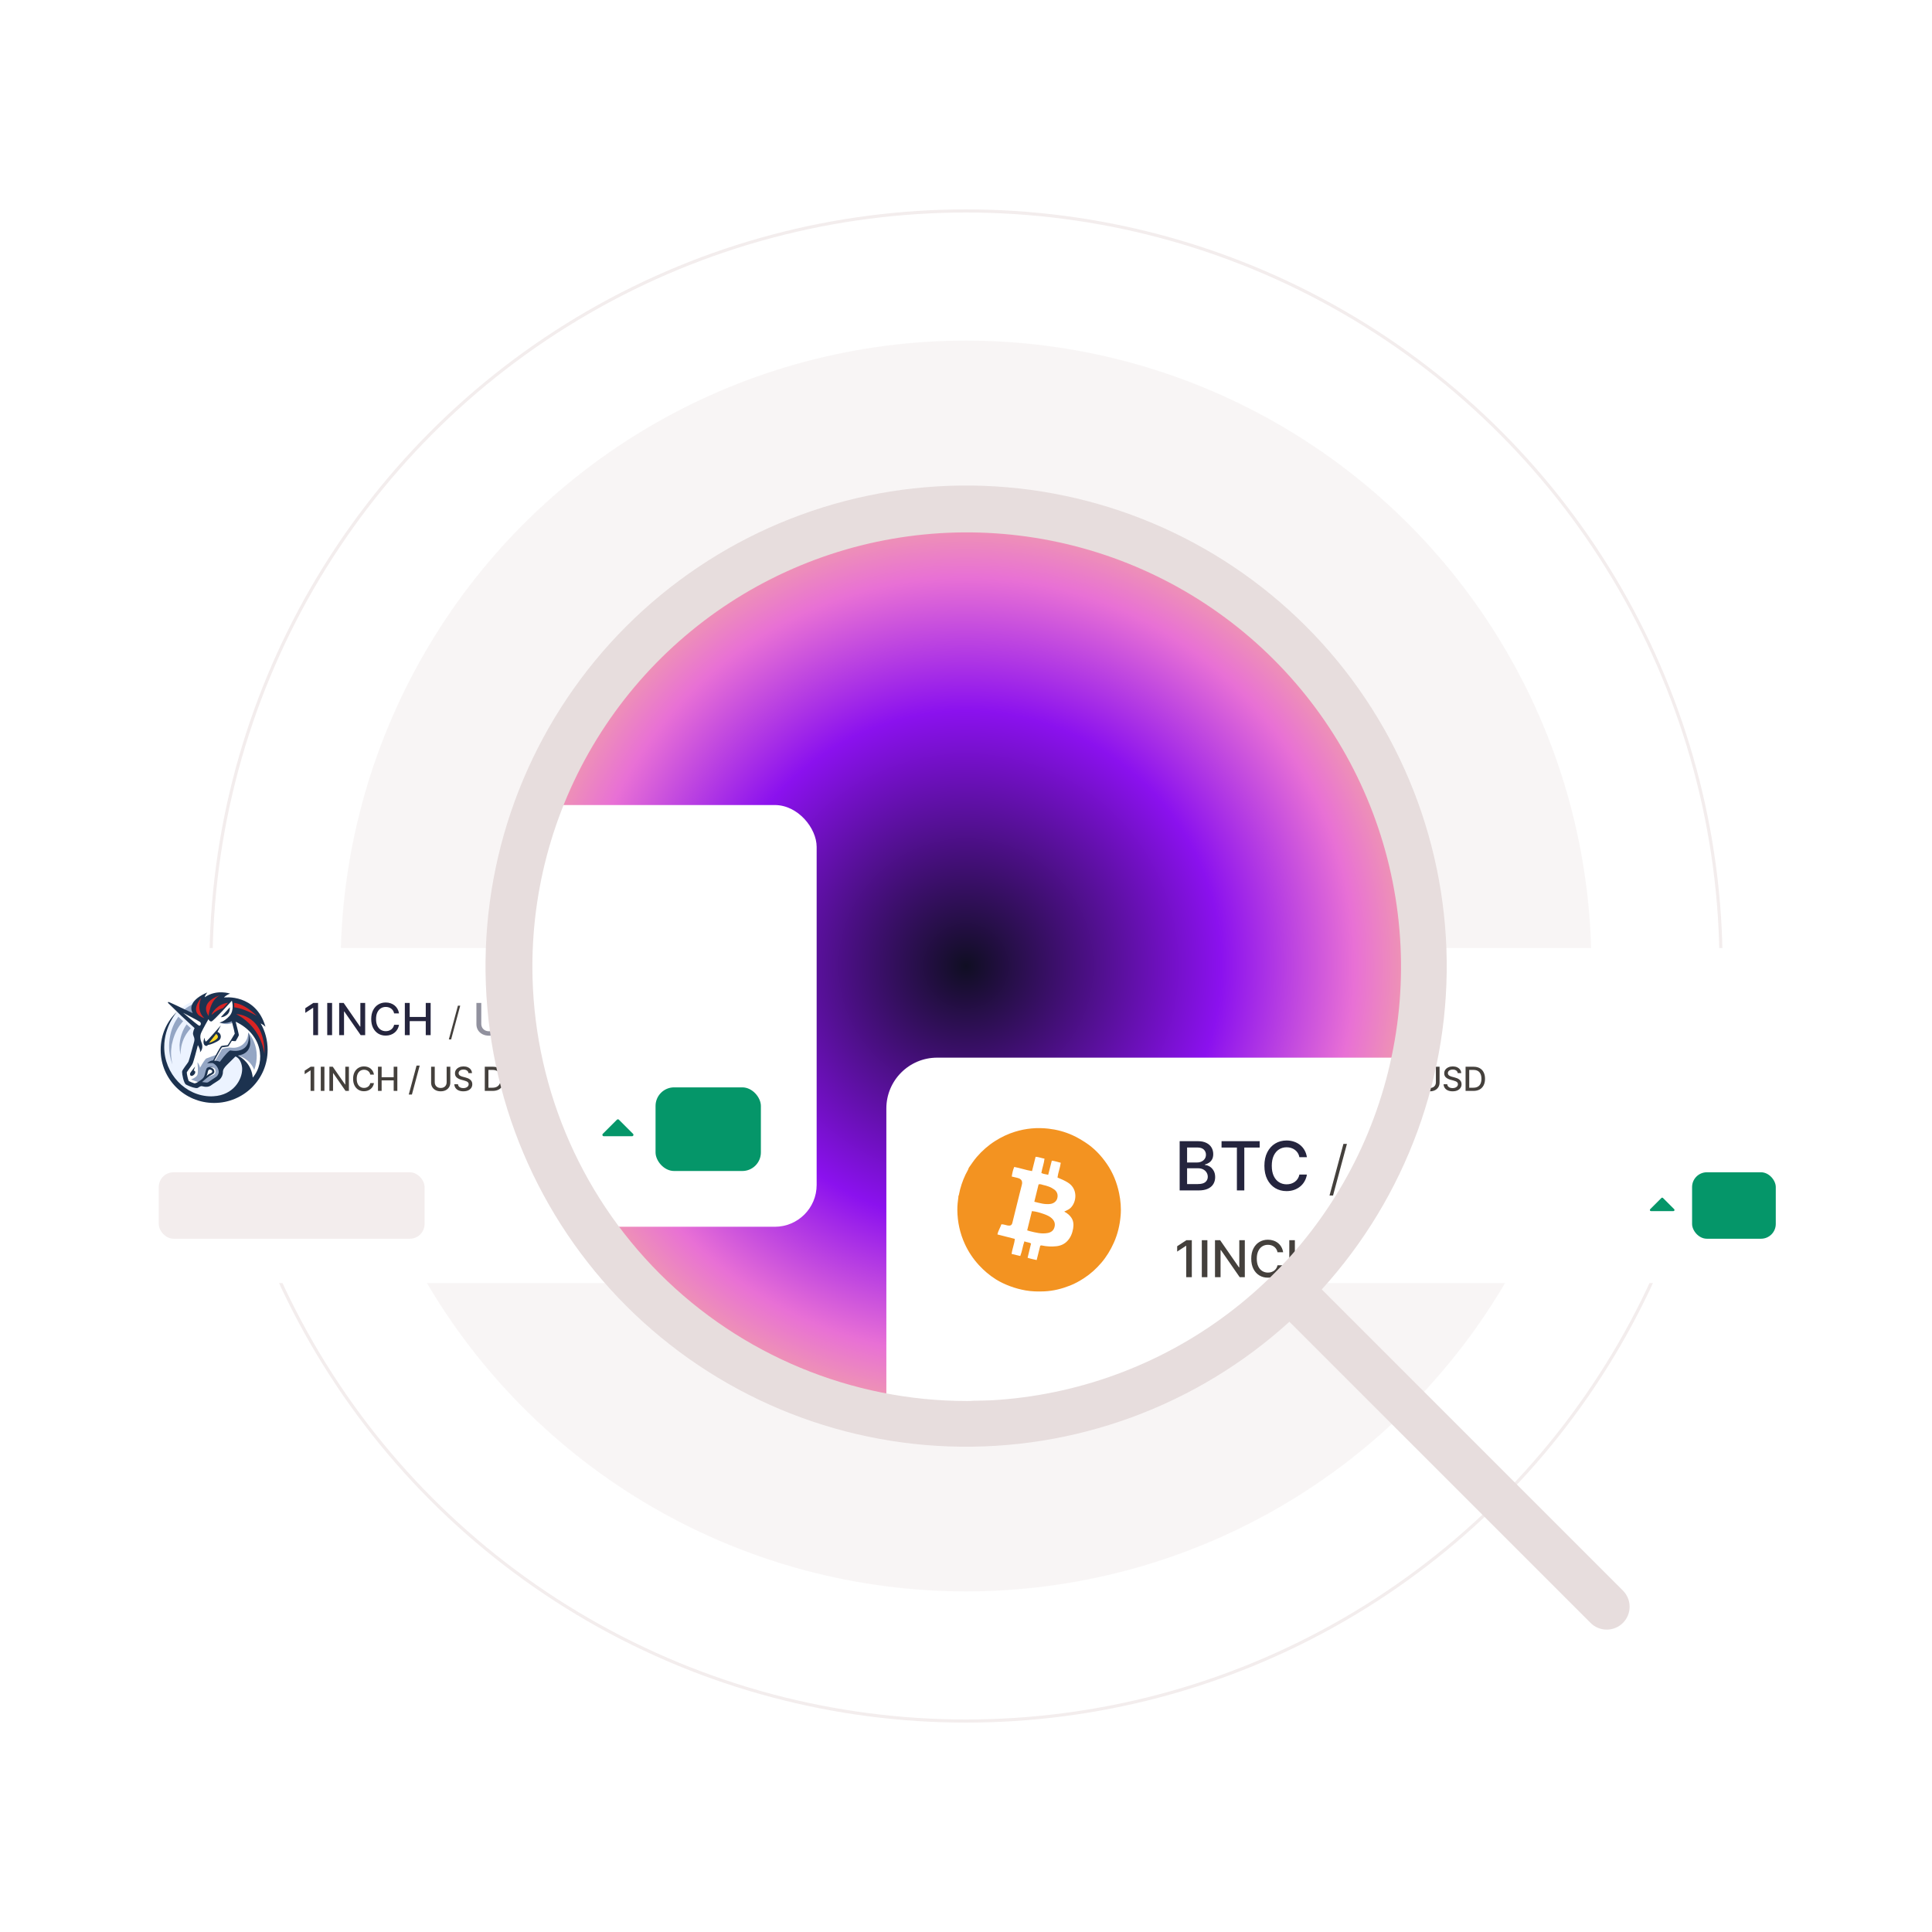 <svg viewBox="0 0 692 692" fill="none" xmlns="http://www.w3.org/2000/svg">
<circle opacity="0.5" cx="346" cy="346" r="224" fill="#F3EDED"/>
<circle cx="346" cy="346" r="270.44" stroke="#F3EDED" stroke-width="1.12"/>
<g filter="url(#filter0_dddd_10070_1509)">
<rect x="41" y="286" width="299.901" height="120" rx="11.901" fill="white"/>
<g clip-path="url(#clip0_10070_1509)">
<path d="M76.702 341.497C87.278 341.497 95.855 332.992 95.855 322.504C95.855 312.015 87.278 303.51 76.702 303.51C66.126 303.518 57.55 312.015 57.55 322.504C57.55 332.992 66.126 341.497 76.702 341.497Z" fill="#ECF3FF"/>
<path d="M71.529 310.92L64.825 308.263V309.215L70.57 314.34L70.189 319.656L68.467 326.875L66.166 330.105L66.737 334.659L69.609 335.039L71.91 334.659L74.211 335.039L78.234 332.572L79.003 328.581L83.787 324.027L85.89 325.543L87.992 328.581V334.659L90.864 333.897L93.737 327.629L94.506 319.656L84.168 304.653L82.447 304.272L71.529 310.92Z" fill="white"/>
<path d="M61.382 321.901C61.461 321.258 61.493 320.608 61.691 320.005C62.231 317.498 63.262 315.102 64.794 313.166C65.063 312.825 65.293 312.523 65.595 312.214L63.873 310.619C63.564 311.071 63.262 311.531 62.993 311.984C61.572 314.411 60.811 317.148 60.62 319.846C60.541 320.528 60.581 321.211 60.581 321.861C60.581 322.544 60.66 323.194 60.771 323.876C60.962 325.209 61.311 326.495 61.771 327.716C61.461 326.423 61.311 325.13 61.271 323.805C61.263 323.186 61.263 322.544 61.382 321.901Z" fill="#94A6C4"/>
<path d="M69.237 309.595C68.277 309.143 66.936 308.532 65.984 308.08C66.865 307.247 68.475 306.374 69.816 305.803C68.848 306.557 68.848 308.151 69.237 309.595Z" fill="#94A6C4"/>
<path d="M65.365 316.046C64.825 317.379 64.484 318.783 64.365 320.147C64.326 320.489 64.286 320.83 64.326 321.171C64.326 321.512 64.326 321.853 64.365 322.194L64.405 322.734C64.405 322.885 64.445 323.075 64.484 323.226L64.635 324.249L64.675 323.226C64.675 323.075 64.675 322.885 64.714 322.734L64.794 322.242C64.833 321.901 64.905 321.56 64.944 321.258C64.984 320.917 65.095 320.616 65.174 320.306C65.516 319.013 66.095 317.839 66.785 316.736C67.245 316.014 67.785 315.371 68.356 314.76L66.864 313.356C66.206 314.229 65.746 315.102 65.365 316.046Z" fill="#94A6C4"/>
<path d="M87.54 309.556C85.509 308.834 84.708 309.064 84.708 309.064C84.708 309.064 83.446 312.444 78.615 312.674C78.654 312.705 82.986 315.212 87.54 309.556Z" fill="#94A6C4"/>
<path d="M88.921 316.276C88.73 320.457 85.477 322.012 82.946 321.71C81.566 321.52 79.535 322.163 79.535 322.163L76.972 326.566L76.131 326.867L77.583 324.21C77.583 324.21 74.14 325.463 73.87 325.574C73.6 325.685 72.529 327.248 71.649 328.875C71.458 327.732 70.728 326.939 70.728 326.899C70.728 327.09 71.109 330.509 70.689 331.453C70.268 332.437 68.388 333.088 68.388 333.088L71.149 334.111L71.339 334.19L73.41 332.255L74.18 329.367L75.139 328.684C75.139 328.684 77.512 328.415 77.171 330.549C77.02 331.572 75.869 331.501 74.568 332.294C73.799 332.747 72.807 333.468 72.307 333.968L73.688 334.952C73.688 334.952 75.338 334.682 77.67 332.866C80.043 330.969 78.861 328.914 78.861 328.914L82.732 324.321L85.263 324.511C85.263 324.511 89.627 325.614 91.047 329.716C93.864 321.861 89.302 316.657 88.921 316.276Z" fill="#94A6C4"/>
<path d="M93.364 313.015C94.054 313.316 94.585 313.777 95.085 314.189C91.642 302.336 80.455 303.669 80.225 303.74C80.495 303.32 81.487 302.677 82.407 302.336C82.407 302.336 77.654 300.662 73.331 303.629C73.41 302.947 74.251 301.923 74.251 301.923C68.277 304.462 67.896 307.501 69.046 309.326C68.086 308.873 67.134 308.453 66.174 307.993C63.223 306.588 60.7 305.406 60.541 305.375C60.271 305.295 60.16 305.414 60.16 305.414C60.16 305.414 60.041 305.525 60.271 305.755C63.754 309.215 65.976 311.301 69.689 314.681C69.078 316.046 68.999 316.736 69.308 317.45C69.728 318.434 69.689 318.934 69.538 319.576C69.348 320.219 67.817 325.955 67.547 326.606C67.277 327.288 65.246 329.565 65.214 330.327C65.174 331.088 65.785 334.428 66.634 334.92C67.285 335.261 68.856 335.983 70.006 336.134C70.387 336.214 70.776 336.174 70.966 336.023C71.736 335.531 71.926 335.452 72.418 335.492L72.529 335.531C72.72 335.571 72.95 335.642 73.259 335.682C73.91 335.761 74.751 335.761 75.441 335.301C76.441 334.54 78.123 333.595 78.694 333.096C79.384 332.413 79.844 331.461 79.844 330.398C79.844 329.446 80.495 328.692 81.225 327.931C81.915 327.248 83.637 325.574 84.327 324.852C86.088 325.463 86.739 327.97 86.739 329.335C86.739 333.135 83.637 338.681 76.512 339.094C76.242 339.094 75.972 339.133 75.671 339.133C66.404 339.133 58.819 331.009 58.819 321.472C58.819 313.951 63.373 308.858 63.413 308.818C59.732 312.285 57.55 317.109 57.55 322.504C57.55 332.984 66.126 341.498 76.702 341.498C87.278 341.498 95.855 332.984 95.855 322.504C95.855 319.084 94.974 315.784 93.364 313.015ZM67.206 310.579C66.666 310.127 66.135 309.667 65.595 309.215C66.325 309.595 67.047 309.976 67.698 310.317C69.689 311.341 71.339 312.253 71.641 312.483C71.641 312.483 71.68 312.523 71.72 312.563C71.91 312.793 72.101 313.174 71.76 313.665C71.569 313.935 71.339 313.856 70.99 313.626C70.689 313.427 69.046 312.134 67.206 310.579ZM78.353 330.327C78.353 330.969 78.043 331.54 77.662 331.961C77.472 332.151 76.702 332.643 76.171 332.984C75.631 333.365 75.06 333.706 74.6 334.048C74.409 334.159 74.1 334.238 73.6 334.159L72.41 334.008C73.14 333.286 75.132 331.731 75.782 331.421C76.552 331.041 77.004 330.62 76.663 329.747C76.353 328.835 75.171 328.875 75.171 328.875C75.171 328.875 75.901 328.684 76.472 328.764C75.742 328.462 74.751 328.534 74.251 328.875C73.711 329.256 73.561 330.811 73.219 331.763C72.878 332.746 72.109 333.167 70.958 333.968C70.308 334.389 69.887 334.5 69.578 334.46C68.927 334.27 68.158 333.929 67.626 333.659C67.317 333.088 66.936 331.302 66.896 330.58C67.047 330.2 67.666 329.438 67.967 328.986C68.578 328.153 68.927 327.653 69.078 327.201C69.348 326.558 70.459 322.488 70.879 320.782C71.299 321.504 71.879 322.718 71.609 323.4C72.989 321.956 72.379 320.251 72.069 319.56C71.799 318.878 71.498 317.545 72.109 316.26C72.68 314.967 74.671 311.476 74.671 311.476C74.671 311.476 75.013 312.388 75.742 312.309C76.433 312.229 83.058 304.867 83.058 304.867C83.058 304.867 84.089 308.286 82.177 310.373C80.265 312.46 78.654 312.69 78.654 312.69C78.654 312.69 80.796 313.372 83.018 312.237C83.589 314.292 84.089 316.419 84.089 316.68C83.938 316.95 81.788 320.52 81.598 320.742C81.518 320.822 80.907 320.893 80.527 320.893C79.836 321.004 79.416 321.044 79.225 321.163C78.916 321.353 77.155 324.654 76.314 326.249C75.544 326.36 74.782 326.629 74.171 327.351C74.481 327.201 75.362 327.201 76.012 327.201C76.583 327.24 78.154 328.375 78.345 330.16C78.353 330.295 78.353 330.295 78.353 330.327ZM73.87 331.921C74.29 331.469 74.37 330.588 74.441 330.327C74.521 330.057 74.671 329.565 75.013 329.525C75.354 329.486 76.084 329.716 76.012 330.287C75.933 330.819 75.362 330.858 74.901 331.12C74.6 331.318 73.941 331.85 73.87 331.921ZM90.531 332.421C90.071 327.558 86.699 325.281 85.207 324.519C86.929 324.329 91.372 323.004 88.921 316.276C89 316.577 89.69 319.925 87.731 321.671C85.739 323.456 82.827 322.694 82.486 322.694C82.177 322.655 80.725 324.059 78.734 326.756C78.543 326.645 77.734 326.336 76.742 326.376C77.742 324.511 79.233 321.853 79.463 321.631C79.543 321.552 80.193 321.48 80.574 321.441C81.344 321.361 81.725 321.29 81.875 321.139C81.955 321.028 82.486 320.187 83.026 319.275C83.367 319.314 84.287 319.386 84.406 319.354C84.486 319.275 85.517 317.458 85.557 317.228C85.596 317.077 84.866 314.229 84.406 312.404C93.863 316.847 95.355 326.645 90.531 332.421Z" fill="#1C324F"/>
<path d="M81.415 309.818C82.486 308.865 82.335 307.231 82.335 307.231L79.122 310.762C79.075 310.77 80.074 310.96 81.415 309.818Z" fill="#1C324F"/>
<path d="M69.387 329.914L69.927 328.399C69.927 328.399 68.277 330.485 68.126 330.795C67.975 331.136 68.047 331.779 68.586 331.818C69.126 331.858 69.848 331.176 69.927 330.644C70.038 329.914 69.387 329.914 69.387 329.914Z" fill="#1C324F"/>
<path d="M74.441 320.719C75.592 320.608 77.654 319.695 78.543 318.973C79.424 318.212 79.273 316.546 77.892 316.046C78.353 315.284 79.114 313.689 79.114 313.689C79.114 313.689 74.171 319.426 73.791 319.497C73.41 319.576 73.251 318.132 73.251 318.132C72.109 320.909 74.061 321.591 74.441 320.719Z" fill="#1C324F"/>
<path d="M74.862 319.997L77.424 316.768C77.424 316.768 78.535 317.529 77.805 318.402C76.893 319.426 74.862 319.997 74.862 319.997Z" fill="#FFD925"/>
<path d="M81.685 305.605L79.924 307.501C78.504 307.921 77.131 308.675 75.822 309.929C75.822 309.215 77.932 306.057 81.685 305.605Z" fill="#D82423"/>
<path d="M83.906 307.239C83.946 306.747 83.906 306.176 83.827 305.644C86.128 305.946 88.841 307.279 91.943 310.278C89.381 308.873 86.659 307.58 83.906 307.239Z" fill="#D82423"/>
<path d="M84.597 309.706C84.597 309.706 93.133 313.427 94.704 323.876C94.934 310.278 85.208 309.595 84.597 309.706Z" fill="#D82423"/>
<path d="M72.148 303.708C72.037 304.01 67.206 309.143 73.219 311.15C69.927 308.223 72.109 303.74 72.148 303.708Z" fill="#D82423"/>
<path d="M74.711 310.349C74.711 310.349 75.211 304.542 78.734 302.979C78.464 303.058 71.307 305.224 74.711 310.349Z" fill="#D82423"/>
</g>
<path d="M113.926 305.679V317.219H112.18V307.426H112.112L109.351 309.229V307.561L112.23 305.679H113.926ZM118.947 305.679V317.219H117.206V305.679H118.947ZM130.797 305.679V317.219H129.197L123.331 308.755H123.224V317.219H121.483V305.679H123.094L128.966 314.154H129.073V305.679H130.797ZM142.922 309.432H141.164C141.096 309.056 140.97 308.725 140.786 308.44C140.602 308.154 140.377 307.912 140.11 307.713C139.843 307.514 139.545 307.364 139.214 307.262C138.887 307.161 138.54 307.11 138.172 307.11C137.507 307.11 136.911 307.277 136.385 307.612C135.863 307.946 135.45 308.436 135.146 309.082C134.845 309.728 134.695 310.517 134.695 311.449C134.695 312.388 134.845 313.181 135.146 313.827C135.45 314.473 135.865 314.961 136.391 315.292C136.917 315.622 137.509 315.788 138.166 315.788C138.53 315.788 138.876 315.739 139.203 315.641C139.534 315.54 139.832 315.391 140.099 315.196C140.366 315.001 140.591 314.762 140.775 314.48C140.963 314.195 141.092 313.868 141.164 313.5L142.922 313.506C142.828 314.073 142.646 314.595 142.375 315.072C142.109 315.545 141.765 315.955 141.344 316.301C140.927 316.642 140.45 316.907 139.913 317.095C139.376 317.283 138.79 317.377 138.155 317.377C137.156 317.377 136.265 317.14 135.484 316.667C134.703 316.19 134.086 315.508 133.636 314.621C133.189 313.735 132.965 312.677 132.965 311.449C132.965 310.217 133.191 309.159 133.641 308.276C134.092 307.39 134.708 306.71 135.49 306.237C136.271 305.76 137.159 305.521 138.155 305.521C138.767 305.521 139.338 305.609 139.868 305.786C140.401 305.959 140.88 306.214 141.305 306.552C141.729 306.887 142.08 307.296 142.358 307.781C142.636 308.261 142.824 308.812 142.922 309.432ZM145.005 317.219V305.679H146.747V310.694H152.5V305.679H154.247V317.219H152.5V312.187H146.747V317.219H145.005Z" fill="#25253E"/>
<path d="M164.842 306.648L161.588 318.738H160.765L164.019 306.648H164.842Z" fill="#44403C"/>
<path opacity="0.5" d="M178.061 305.679H179.808V313.269C179.808 314.077 179.618 314.792 179.239 315.416C178.859 316.036 178.326 316.524 177.638 316.881C176.951 317.234 176.145 317.411 175.221 317.411C174.3 317.411 173.497 317.234 172.809 316.881C172.122 316.524 171.588 316.036 171.209 315.416C170.829 314.792 170.64 314.077 170.64 313.269V305.679H172.381V313.128C172.381 313.65 172.495 314.114 172.725 314.52C172.958 314.926 173.286 315.245 173.711 315.478C174.135 315.707 174.639 315.822 175.221 315.822C175.807 315.822 176.312 315.707 176.737 315.478C177.165 315.245 177.492 314.926 177.717 314.52C177.946 314.114 178.061 313.65 178.061 313.128V305.679ZM188.633 308.71C188.573 308.177 188.325 307.764 187.889 307.471C187.454 307.174 186.905 307.026 186.244 307.026C185.771 307.026 185.361 307.101 185.016 307.251C184.67 307.397 184.401 307.6 184.21 307.859C184.022 308.115 183.928 308.406 183.928 308.733C183.928 309.007 183.992 309.244 184.12 309.443C184.251 309.642 184.422 309.809 184.632 309.944C184.847 310.076 185.076 310.187 185.32 310.277C185.564 310.363 185.799 310.435 186.024 310.491L187.151 310.784C187.519 310.874 187.897 310.996 188.284 311.15C188.671 311.304 189.03 311.507 189.36 311.759C189.691 312.011 189.957 312.322 190.16 312.694C190.367 313.066 190.47 313.511 190.47 314.03C190.47 314.683 190.301 315.264 189.963 315.771C189.629 316.278 189.142 316.678 188.504 316.971C187.869 317.264 187.101 317.411 186.199 317.411C185.335 317.411 184.587 317.273 183.956 316.999C183.325 316.725 182.831 316.336 182.474 315.833C182.117 315.326 181.92 314.725 181.883 314.03H183.629C183.663 314.447 183.799 314.794 184.035 315.072C184.276 315.346 184.582 315.551 184.954 315.686C185.329 315.818 185.741 315.884 186.188 315.884C186.68 315.884 187.117 315.807 187.501 315.653C187.888 315.495 188.192 315.277 188.413 314.999C188.635 314.717 188.746 314.388 188.746 314.013C188.746 313.671 188.648 313.391 188.453 313.173C188.261 312.955 188 312.775 187.67 312.632C187.343 312.489 186.973 312.364 186.56 312.255L185.196 311.883C184.272 311.631 183.539 311.261 182.998 310.773C182.461 310.284 182.193 309.638 182.193 308.834C182.193 308.169 182.373 307.589 182.734 307.093C183.094 306.597 183.583 306.212 184.199 305.938C184.815 305.66 185.51 305.521 186.283 305.521C187.065 305.521 187.754 305.658 188.351 305.932C188.953 306.207 189.426 306.584 189.771 307.065C190.117 307.542 190.297 308.091 190.312 308.71H188.633ZM196.287 317.219H192.551V305.679H196.405C197.536 305.679 198.507 305.91 199.318 306.372C200.13 306.83 200.751 307.489 201.183 308.35C201.619 309.206 201.837 310.234 201.837 311.432C201.837 312.634 201.617 313.667 201.178 314.531C200.742 315.395 200.111 316.06 199.285 316.526C198.458 316.988 197.459 317.219 196.287 317.219ZM194.292 315.698H196.191C197.07 315.698 197.801 315.532 198.383 315.202C198.965 314.867 199.401 314.385 199.69 313.754C199.98 313.119 200.124 312.345 200.124 311.432C200.124 310.527 199.98 309.758 199.69 309.127C199.405 308.496 198.978 308.017 198.411 307.69C197.844 307.364 197.14 307.2 196.298 307.2H194.292V315.698Z" fill="#25253E"/>
<path d="M112.554 328.531V337.186H111.244V329.841H111.193L109.123 331.193V329.942L111.282 328.531H112.554ZM116.201 328.531V337.186H114.895V328.531H116.201ZM124.969 328.531V337.186H123.769L119.37 330.838H119.289V337.186H117.984V328.531H119.192L123.596 334.887H123.676V328.531H124.969ZM133.944 331.345H132.625C132.575 331.064 132.48 330.816 132.342 330.602C132.204 330.387 132.035 330.206 131.835 330.056C131.635 329.907 131.411 329.794 131.163 329.718C130.918 329.642 130.657 329.604 130.381 329.604C129.883 329.604 129.436 329.73 129.042 329.98C128.65 330.231 128.34 330.599 128.112 331.083C127.886 331.568 127.774 332.16 127.774 332.858C127.774 333.563 127.886 334.157 128.112 334.642C128.34 335.126 128.651 335.493 129.046 335.741C129.44 335.989 129.884 336.112 130.377 336.112C130.65 336.112 130.91 336.076 131.155 336.003C131.403 335.927 131.627 335.815 131.827 335.669C132.027 335.522 132.196 335.343 132.334 335.132C132.475 334.918 132.572 334.673 132.625 334.397L133.944 334.401C133.873 334.826 133.737 335.218 133.534 335.576C133.334 335.931 133.076 336.238 132.761 336.497C132.448 336.753 132.09 336.952 131.687 337.093C131.284 337.234 130.845 337.304 130.369 337.304C129.619 337.304 128.951 337.127 128.365 336.772C127.779 336.414 127.317 335.903 126.979 335.238C126.644 334.573 126.476 333.78 126.476 332.858C126.476 331.934 126.645 331.141 126.983 330.479C127.322 329.814 127.784 329.304 128.37 328.949C128.956 328.591 129.622 328.412 130.369 328.412C130.828 328.412 131.256 328.479 131.653 328.611C132.053 328.741 132.413 328.932 132.731 329.186C133.049 329.437 133.313 329.744 133.521 330.107C133.73 330.468 133.871 330.881 133.944 331.345ZM135.388 337.186V328.531H136.693V332.292H141.008V328.531H142.318V337.186H141.008V333.412H136.693V337.186H135.388ZM150.327 328.125L147.537 338.488H146.409L149.198 328.125H150.327ZM159.979 328.531H161.289V334.223C161.289 334.829 161.147 335.366 160.862 335.834C160.578 336.298 160.178 336.665 159.662 336.932C159.146 337.197 158.542 337.33 157.849 337.33C157.159 337.33 156.556 337.197 156.04 336.932C155.525 336.665 155.124 336.298 154.84 335.834C154.555 335.366 154.413 334.829 154.413 334.223V328.531H155.719V334.118C155.719 334.509 155.805 334.857 155.977 335.162C156.151 335.466 156.398 335.705 156.716 335.88C157.035 336.052 157.412 336.138 157.849 336.138C158.288 336.138 158.667 336.052 158.986 335.88C159.307 335.705 159.552 335.466 159.721 335.162C159.893 334.857 159.979 334.509 159.979 334.118V328.531ZM167.789 330.804C167.744 330.404 167.558 330.094 167.231 329.875C166.905 329.652 166.493 329.541 165.997 329.541C165.642 329.541 165.335 329.597 165.076 329.71C164.817 329.82 164.615 329.972 164.472 330.166C164.331 330.358 164.26 330.576 164.26 330.821C164.26 331.027 164.308 331.205 164.404 331.354C164.503 331.503 164.631 331.629 164.789 331.73C164.949 331.829 165.121 331.912 165.304 331.979C165.487 332.044 165.663 332.098 165.832 332.14L166.678 332.36C166.954 332.427 167.237 332.519 167.527 332.634C167.817 332.75 168.086 332.902 168.334 333.091C168.582 333.28 168.782 333.513 168.934 333.792C169.089 334.071 169.167 334.405 169.167 334.794C169.167 335.284 169.04 335.719 168.787 336.1C168.536 336.48 168.171 336.78 167.692 337C167.216 337.22 166.64 337.33 165.963 337.33C165.315 337.33 164.755 337.227 164.281 337.021C163.808 336.815 163.438 336.524 163.17 336.146C162.902 335.766 162.754 335.315 162.726 334.794H164.036C164.062 335.107 164.163 335.367 164.341 335.576C164.521 335.781 164.751 335.935 165.03 336.036C165.311 336.135 165.62 336.184 165.955 336.184C166.324 336.184 166.652 336.127 166.94 336.011C167.23 335.893 167.458 335.729 167.624 335.521C167.791 335.31 167.874 335.063 167.874 334.781C167.874 334.525 167.8 334.315 167.654 334.152C167.51 333.988 167.314 333.853 167.067 333.746C166.821 333.639 166.544 333.544 166.234 333.463L165.211 333.184C164.518 332.995 163.969 332.717 163.563 332.351C163.16 331.985 162.959 331.5 162.959 330.897C162.959 330.399 163.094 329.963 163.364 329.592C163.635 329.22 164.001 328.931 164.463 328.725C164.925 328.517 165.446 328.412 166.027 328.412C166.613 328.412 167.13 328.515 167.578 328.721C168.029 328.927 168.384 329.21 168.643 329.57C168.902 329.928 169.037 330.34 169.049 330.804H167.789ZM176.441 337.186H173.639V328.531H176.53C177.378 328.531 178.106 328.704 178.715 329.051C179.323 329.394 179.789 329.889 180.113 330.534C180.44 331.176 180.604 331.947 180.604 332.846C180.604 333.747 180.439 334.522 180.109 335.17C179.782 335.818 179.309 336.317 178.689 336.666C178.069 337.013 177.32 337.186 176.441 337.186ZM174.945 336.045H176.369C177.028 336.045 177.576 335.921 178.013 335.673C178.45 335.422 178.777 335.06 178.993 334.587C179.21 334.111 179.319 333.53 179.319 332.846C179.319 332.167 179.21 331.59 178.993 331.117C178.779 330.644 178.46 330.285 178.034 330.039C177.609 329.794 177.08 329.672 176.449 329.672H174.945V336.045ZM189.627 332.858C189.627 333.782 189.458 334.577 189.12 335.242C188.782 335.904 188.318 336.414 187.729 336.772C187.143 337.127 186.477 337.304 185.73 337.304C184.981 337.304 184.312 337.127 183.723 336.772C183.137 336.414 182.675 335.903 182.337 335.238C181.999 334.573 181.83 333.78 181.83 332.858C181.83 331.934 181.999 331.141 182.337 330.479C182.675 329.814 183.137 329.304 183.723 328.949C184.312 328.591 184.981 328.412 185.73 328.412C186.477 328.412 187.143 328.591 187.729 328.949C188.318 329.304 188.782 329.814 189.12 330.479C189.458 331.141 189.627 331.934 189.627 332.858ZM188.334 332.858C188.334 332.154 188.22 331.561 187.991 331.079C187.766 330.595 187.456 330.228 187.062 329.98C186.67 329.73 186.226 329.604 185.73 329.604C185.232 329.604 184.786 329.73 184.395 329.98C184.003 330.228 183.693 330.595 183.465 331.079C183.24 331.561 183.127 332.154 183.127 332.858C183.127 333.563 183.24 334.157 183.465 334.642C183.693 335.124 184.003 335.49 184.395 335.741C184.786 335.989 185.232 336.112 185.73 336.112C186.226 336.112 186.67 335.989 187.062 335.741C187.456 335.49 187.766 335.124 187.991 334.642C188.22 334.157 188.334 333.563 188.334 332.858ZM191.136 337.186V328.531H192.442V336.062H196.364V337.186H191.136ZM197.734 337.186V328.531H199.04V336.062H202.962V337.186H197.734ZM205.506 337.186H204.119L207.234 328.531H208.743L211.857 337.186H210.471L208.024 330.103H207.957L205.506 337.186ZM205.738 333.797H210.235V334.895H205.738V333.797ZM212.988 337.186V328.531H216.073C216.744 328.531 217.3 328.646 217.743 328.877C218.188 329.108 218.52 329.428 218.74 329.837C218.96 330.242 219.07 330.711 219.07 331.244C219.07 331.774 218.959 332.24 218.736 332.643C218.516 333.043 218.184 333.354 217.739 333.577C217.296 333.799 216.74 333.911 216.069 333.911H213.732V332.786H215.951C216.374 332.786 216.717 332.726 216.982 332.605C217.25 332.484 217.446 332.308 217.57 332.077C217.693 331.845 217.755 331.568 217.755 331.244C217.755 330.917 217.692 330.634 217.565 330.394C217.441 330.155 217.246 329.972 216.978 329.845C216.713 329.715 216.365 329.651 215.934 329.651H214.294V337.186H212.988ZM217.261 333.281L219.399 337.186H217.912L215.816 333.281H217.261Z" fill="#44403C"/>
<rect x="56.868" y="366.331" width="95.207" height="23.802" rx="5.289" fill="#F3EDED"/>
<path d="M288.739 379.991C288.709 380.065 288.657 380.127 288.591 380.172C288.525 380.216 288.447 380.239 288.368 380.239H280.337C280.257 380.239 280.18 380.216 280.114 380.172C280.047 380.128 279.996 380.065 279.966 379.991C279.935 379.918 279.927 379.837 279.943 379.759C279.958 379.681 279.996 379.61 280.053 379.554L284.068 375.538C284.106 375.501 284.15 375.471 284.199 375.451C284.247 375.431 284.3 375.42 284.352 375.42C284.405 375.42 284.457 375.431 284.506 375.451C284.555 375.471 284.599 375.501 284.636 375.538L288.652 379.554C288.708 379.61 288.746 379.681 288.762 379.759C288.777 379.837 288.769 379.918 288.739 379.991Z" fill="#059669"/>
<rect x="295.061" y="366.331" width="29.973" height="23.802" rx="5.289" fill="#059669"/>
</g>
<g filter="url(#filter1_dddd_10070_1509)">
<rect x="352.008" y="286" width="299.901" height="120" rx="11.901" fill="white"/>
<g clip-path="url(#clip1_10070_1509)">
<path d="M387.711 341.497C398.287 341.497 406.863 332.992 406.863 322.504C406.863 312.015 398.287 303.51 387.711 303.51C377.135 303.518 368.558 312.015 368.558 322.504C368.558 332.992 377.135 341.497 387.711 341.497Z" fill="#ECF3FF"/>
<path d="M382.538 310.92L375.834 308.263V309.215L381.578 314.34L381.197 319.656L379.475 326.875L377.175 330.105L377.746 334.659L380.618 335.039L382.919 334.659L385.22 335.039L389.242 332.572L390.012 328.581L394.796 324.027L396.898 325.543L399.001 328.581V334.659L401.873 333.897L404.745 327.629L405.514 319.656L395.177 304.653L393.455 304.272L382.538 310.92Z" fill="white"/>
<path d="M372.39 321.901C372.47 321.258 372.502 320.608 372.7 320.005C373.239 317.498 374.271 315.102 375.802 313.166C376.072 312.825 376.302 312.523 376.603 312.214L374.882 310.619C374.572 311.071 374.271 311.531 374.001 311.984C372.581 314.411 371.819 317.148 371.629 319.846C371.549 320.528 371.589 321.211 371.589 321.861C371.589 322.544 371.668 323.194 371.78 323.876C371.97 325.209 372.319 326.495 372.779 327.716C372.47 326.423 372.319 325.13 372.279 323.805C372.271 323.186 372.271 322.544 372.39 321.901Z" fill="#94A6C4"/>
<path d="M380.245 309.595C379.285 309.143 377.944 308.532 376.992 308.08C377.873 307.247 379.483 306.374 380.824 305.803C379.856 306.557 379.856 308.151 380.245 309.595Z" fill="#94A6C4"/>
<path d="M376.373 316.046C375.834 317.379 375.493 318.783 375.374 320.147C375.334 320.489 375.294 320.83 375.334 321.171C375.334 321.512 375.334 321.853 375.374 322.194L375.413 322.734C375.413 322.885 375.453 323.075 375.493 323.226L375.643 324.249L375.683 323.226C375.683 323.075 375.683 322.885 375.723 322.734L375.802 322.242C375.842 321.901 375.913 321.56 375.953 321.258C375.992 320.917 376.104 320.616 376.183 320.306C376.524 319.013 377.103 317.839 377.793 316.736C378.254 316.014 378.793 315.371 379.364 314.76L377.873 313.356C377.214 314.229 376.754 315.102 376.373 316.046Z" fill="#94A6C4"/>
<path d="M398.548 309.556C396.517 308.834 395.716 309.064 395.716 309.064C395.716 309.064 394.455 312.444 389.623 312.674C389.662 312.705 393.994 315.212 398.548 309.556Z" fill="#94A6C4"/>
<path d="M399.929 316.276C399.739 320.457 396.486 322.012 393.955 321.71C392.574 321.52 390.543 322.163 390.543 322.163L387.981 326.566L387.14 326.867L388.591 324.21C388.591 324.21 385.148 325.463 384.878 325.574C384.609 325.685 383.538 327.248 382.657 328.875C382.467 327.732 381.737 326.939 381.737 326.899C381.737 327.09 382.117 330.509 381.697 331.453C381.276 332.437 379.396 333.088 379.396 333.088L382.157 334.111L382.348 334.19L384.418 332.255L385.188 329.367L386.148 328.684C386.148 328.684 388.52 328.415 388.179 330.549C388.028 331.572 386.878 331.501 385.577 332.294C384.807 332.747 383.815 333.468 383.315 333.968L384.696 334.952C384.696 334.952 386.346 334.682 388.679 332.866C391.051 330.969 389.869 328.914 389.869 328.914L393.741 324.321L396.271 324.511C396.271 324.511 400.635 325.614 402.055 329.716C404.872 321.861 400.31 316.657 399.929 316.276Z" fill="#94A6C4"/>
<path d="M404.372 313.015C405.062 313.316 405.594 313.777 406.094 314.189C402.65 302.336 391.463 303.669 391.233 303.74C391.503 303.32 392.495 302.677 393.415 302.336C393.415 302.336 388.663 300.662 384.339 303.629C384.418 302.947 385.259 301.923 385.259 301.923C379.285 304.462 378.904 307.501 380.055 309.326C379.095 308.873 378.143 308.453 377.182 307.993C374.231 306.588 371.708 305.406 371.549 305.375C371.28 305.295 371.169 305.414 371.169 305.414C371.169 305.414 371.05 305.525 371.28 305.755C374.763 309.215 376.984 311.301 380.697 314.681C380.086 316.046 380.007 316.736 380.316 317.45C380.737 318.434 380.697 318.934 380.546 319.576C380.356 320.219 378.825 325.955 378.555 326.606C378.285 327.288 376.254 329.565 376.222 330.327C376.183 331.088 376.794 334.428 377.643 334.92C378.293 335.261 379.864 335.983 381.015 336.134C381.395 336.214 381.784 336.174 381.975 336.023C382.744 335.531 382.935 335.452 383.426 335.492L383.538 335.531C383.728 335.571 383.958 335.642 384.267 335.682C384.918 335.761 385.759 335.761 386.449 335.301C387.449 334.54 389.131 333.595 389.702 333.096C390.392 332.413 390.853 331.461 390.853 330.398C390.853 329.446 391.503 328.692 392.233 327.931C392.923 327.248 394.645 325.574 395.335 324.852C397.097 325.463 397.747 327.97 397.747 329.335C397.747 333.135 394.645 338.681 387.52 339.094C387.251 339.094 386.981 339.133 386.679 339.133C377.413 339.133 369.828 331.009 369.828 321.472C369.828 313.951 374.382 308.858 374.422 308.818C370.74 312.285 368.558 317.109 368.558 322.504C368.558 332.984 377.135 341.498 387.711 341.498C398.287 341.498 406.863 332.984 406.863 322.504C406.863 319.084 405.983 315.784 404.372 313.015ZM378.214 310.579C377.674 310.127 377.143 309.667 376.603 309.215C377.333 309.595 378.055 309.976 378.706 310.317C380.697 311.341 382.347 312.253 382.649 312.483C382.649 312.483 382.689 312.523 382.728 312.563C382.919 312.793 383.109 313.174 382.768 313.665C382.578 313.935 382.347 313.856 381.998 313.626C381.697 313.427 380.055 312.134 378.214 310.579ZM389.361 330.327C389.361 330.969 389.052 331.54 388.671 331.961C388.48 332.151 387.711 332.643 387.179 332.984C386.64 333.365 386.068 333.706 385.608 334.048C385.418 334.159 385.108 334.238 384.609 334.159L383.419 334.008C384.148 333.286 386.14 331.731 386.79 331.421C387.56 331.041 388.012 330.62 387.671 329.747C387.362 328.835 386.18 328.875 386.18 328.875C386.18 328.875 386.909 328.684 387.481 328.764C386.751 328.462 385.759 328.534 385.259 328.875C384.72 329.256 384.569 330.811 384.228 331.763C383.887 332.746 383.117 333.167 381.967 333.968C381.316 334.389 380.896 334.5 380.586 334.46C379.936 334.27 379.166 333.929 378.634 333.659C378.325 333.088 377.944 331.302 377.904 330.58C378.055 330.2 378.674 329.438 378.976 328.986C379.586 328.153 379.936 327.653 380.086 327.201C380.356 326.558 381.467 322.488 381.887 320.782C382.308 321.504 382.887 322.718 382.617 323.4C383.998 321.956 383.387 320.251 383.077 319.56C382.808 318.878 382.506 317.545 383.117 316.26C383.688 314.967 385.68 311.476 385.68 311.476C385.68 311.476 386.021 312.388 386.751 312.309C387.441 312.229 394.066 304.867 394.066 304.867C394.066 304.867 395.097 308.286 393.185 310.373C391.273 312.46 389.663 312.69 389.663 312.69C389.663 312.69 391.805 313.372 394.026 312.237C394.597 314.292 395.097 316.419 395.097 316.68C394.946 316.95 392.796 320.52 392.606 320.742C392.527 320.822 391.916 320.893 391.535 320.893C390.845 321.004 390.424 321.044 390.234 321.163C389.924 321.353 388.163 324.654 387.322 326.249C386.552 326.36 385.791 326.629 385.18 327.351C385.489 327.201 386.37 327.201 387.021 327.201C387.592 327.24 389.163 328.375 389.353 330.16C389.361 330.295 389.361 330.295 389.361 330.327ZM384.878 331.921C385.299 331.469 385.378 330.588 385.45 330.327C385.529 330.057 385.68 329.565 386.021 329.525C386.362 329.486 387.092 329.716 387.021 330.287C386.941 330.819 386.37 330.858 385.91 331.12C385.608 331.318 384.95 331.85 384.878 331.921ZM401.54 332.421C401.079 327.558 397.707 325.281 396.216 324.519C397.938 324.329 402.381 323.004 399.929 316.276C400.008 316.577 400.699 319.925 398.739 321.671C396.747 323.456 393.836 322.694 393.495 322.694C393.185 322.655 391.733 324.059 389.742 326.756C389.551 326.645 388.742 326.336 387.75 326.376C388.75 324.511 390.242 321.853 390.472 321.631C390.551 321.552 391.202 321.48 391.583 321.441C392.352 321.361 392.733 321.29 392.884 321.139C392.963 321.028 393.495 320.187 394.034 319.275C394.375 319.314 395.296 319.386 395.415 319.354C395.494 319.275 396.525 317.458 396.565 317.228C396.605 317.077 395.875 314.229 395.415 312.404C404.872 316.847 406.363 326.645 401.54 332.421Z" fill="#1C324F"/>
<path d="M392.424 309.818C393.495 308.865 393.344 307.231 393.344 307.231L390.131 310.762C390.083 310.77 391.083 310.96 392.424 309.818Z" fill="#1C324F"/>
<path d="M380.396 329.914L380.935 328.399C380.935 328.399 379.285 330.485 379.134 330.795C378.984 331.136 379.055 331.779 379.594 331.818C380.134 331.858 380.856 331.176 380.935 330.644C381.046 329.914 380.396 329.914 380.396 329.914Z" fill="#1C324F"/>
<path d="M385.45 320.719C386.6 320.608 388.663 319.695 389.551 318.973C390.432 318.212 390.281 316.546 388.901 316.046C389.361 315.284 390.123 313.689 390.123 313.689C390.123 313.689 385.18 319.426 384.799 319.497C384.418 319.576 384.26 318.132 384.26 318.132C383.117 320.909 385.069 321.591 385.45 320.719Z" fill="#1C324F"/>
<path d="M385.87 319.997L388.433 316.768C388.433 316.768 389.544 317.529 388.814 318.402C387.901 319.426 385.87 319.997 385.87 319.997Z" fill="#FFD925"/>
<path d="M392.693 305.605L390.932 307.501C389.512 307.921 388.139 308.675 386.83 309.929C386.83 309.215 388.941 306.057 392.693 305.605Z" fill="#D82423"/>
<path d="M394.915 307.239C394.954 306.747 394.915 306.176 394.835 305.644C397.136 305.946 399.85 307.279 402.952 310.278C400.389 308.873 397.668 307.58 394.915 307.239Z" fill="#D82423"/>
<path d="M395.605 309.706C395.605 309.706 404.142 313.427 405.713 323.876C405.943 310.278 396.216 309.595 395.605 309.706Z" fill="#D82423"/>
<path d="M383.157 303.708C383.046 304.01 378.214 309.143 384.228 311.15C380.935 308.223 383.117 303.74 383.157 303.708Z" fill="#D82423"/>
<path d="M385.719 310.349C385.719 310.349 386.219 304.542 389.742 302.979C389.472 303.058 382.316 305.224 385.719 310.349Z" fill="#D82423"/>
</g>
<path d="M424.935 305.679V317.219H423.188V307.426H423.12L420.359 309.229V307.561L423.239 305.679H424.935ZM429.955 305.679V317.219H428.214V305.679H429.955ZM441.805 305.679V317.219H440.205L434.339 308.755H434.232V317.219H432.491V305.679H434.103L439.974 314.154H440.081V305.679H441.805ZM453.93 309.432H452.172C452.105 309.056 451.979 308.725 451.795 308.44C451.611 308.154 451.385 307.912 451.118 307.713C450.852 307.514 450.553 307.364 450.223 307.262C449.896 307.161 449.548 307.11 449.18 307.11C448.515 307.11 447.92 307.277 447.394 307.612C446.872 307.946 446.458 308.436 446.154 309.082C445.854 309.728 445.703 310.517 445.703 311.449C445.703 312.388 445.854 313.181 446.154 313.827C446.458 314.473 446.874 314.961 447.399 315.292C447.925 315.622 448.517 315.788 449.174 315.788C449.539 315.788 449.884 315.739 450.211 315.641C450.542 315.54 450.84 315.391 451.107 315.196C451.374 315.001 451.599 314.762 451.783 314.48C451.971 314.195 452.101 313.868 452.172 313.5L453.93 313.506C453.836 314.073 453.654 314.595 453.384 315.072C453.117 315.545 452.773 315.955 452.353 316.301C451.936 316.642 451.458 316.907 450.921 317.095C450.384 317.283 449.798 317.377 449.163 317.377C448.164 317.377 447.274 317.14 446.492 316.667C445.711 316.19 445.095 315.508 444.644 314.621C444.197 313.735 443.973 312.677 443.973 311.449C443.973 310.217 444.199 309.159 444.65 308.276C445.1 307.39 445.717 306.71 446.498 306.237C447.279 305.76 448.168 305.521 449.163 305.521C449.776 305.521 450.347 305.609 450.876 305.786C451.41 305.959 451.889 306.214 452.313 306.552C452.738 306.887 453.089 307.296 453.367 307.781C453.645 308.261 453.833 308.812 453.93 309.432ZM456.014 317.219V305.679H457.755V310.694H463.508V305.679H465.255V317.219H463.508V312.187H457.755V317.219H456.014Z" fill="#25253E"/>
<path d="M475.851 306.648L472.597 318.738H471.773L475.027 306.648H475.851Z" fill="#44403C"/>
<path opacity="0.5" d="M489.069 305.679H490.816V313.269C490.816 314.077 490.626 314.792 490.247 315.416C489.867 316.036 489.334 316.524 488.647 316.881C487.959 317.234 487.153 317.411 486.229 317.411C485.309 317.411 484.505 317.234 483.817 316.881C483.13 316.524 482.597 316.036 482.217 315.416C481.838 314.792 481.648 314.077 481.648 313.269V305.679H483.389V313.128C483.389 313.65 483.504 314.114 483.733 314.52C483.966 314.926 484.295 315.245 484.719 315.478C485.144 315.707 485.647 315.822 486.229 315.822C486.815 315.822 487.32 315.707 487.745 315.478C488.173 315.245 488.5 314.926 488.725 314.52C488.955 314.114 489.069 313.65 489.069 313.128V305.679ZM499.642 308.71C499.581 308.177 499.334 307.764 498.898 307.471C498.462 307.174 497.914 307.026 497.252 307.026C496.779 307.026 496.37 307.101 496.024 307.251C495.678 307.397 495.41 307.6 495.218 307.859C495.03 308.115 494.936 308.406 494.936 308.733C494.936 309.007 495 309.244 495.128 309.443C495.26 309.642 495.43 309.809 495.641 309.944C495.855 310.076 496.084 310.187 496.328 310.277C496.572 310.363 496.807 310.435 497.033 310.491L498.16 310.784C498.528 310.874 498.905 310.996 499.292 311.15C499.679 311.304 500.038 311.507 500.368 311.759C500.699 312.011 500.966 312.322 501.169 312.694C501.375 313.066 501.479 313.511 501.479 314.03C501.479 314.683 501.31 315.264 500.971 315.771C500.637 316.278 500.151 316.678 499.512 316.971C498.877 317.264 498.109 317.411 497.207 317.411C496.343 317.411 495.596 317.273 494.965 316.999C494.334 316.725 493.84 316.336 493.483 315.833C493.126 315.326 492.929 314.725 492.891 314.03H494.638C494.672 314.447 494.807 314.794 495.044 315.072C495.284 315.346 495.59 315.551 495.962 315.686C496.338 315.818 496.749 315.884 497.196 315.884C497.688 315.884 498.126 315.807 498.509 315.653C498.896 315.495 499.2 315.277 499.422 314.999C499.643 314.717 499.754 314.388 499.754 314.013C499.754 313.671 499.657 313.391 499.461 313.173C499.27 312.955 499.009 312.775 498.678 312.632C498.351 312.489 497.981 312.364 497.568 312.255L496.204 311.883C495.28 311.631 494.548 311.261 494.007 310.773C493.47 310.284 493.201 309.638 493.201 308.834C493.201 308.169 493.381 307.589 493.742 307.093C494.103 306.597 494.591 306.212 495.207 305.938C495.823 305.66 496.518 305.521 497.292 305.521C498.073 305.521 498.763 305.658 499.36 305.932C499.961 306.207 500.434 306.584 500.78 307.065C501.125 307.542 501.306 308.091 501.321 308.71H499.642ZM507.295 317.219H503.559V305.679H507.413C508.544 305.679 509.515 305.91 510.327 306.372C511.138 306.83 511.76 307.489 512.192 308.35C512.628 309.206 512.845 310.234 512.845 311.432C512.845 312.634 512.626 313.667 512.186 314.531C511.75 315.395 511.119 316.06 510.293 316.526C509.466 316.988 508.467 317.219 507.295 317.219ZM505.3 315.698H507.199C508.078 315.698 508.809 315.532 509.391 315.202C509.974 314.867 510.409 314.385 510.699 313.754C510.988 313.119 511.132 312.345 511.132 311.432C511.132 310.527 510.988 309.758 510.699 309.127C510.413 308.496 509.987 308.017 509.419 307.69C508.852 307.364 508.148 307.2 507.306 307.2H505.3V315.698Z" fill="#25253E"/>
<path d="M423.563 328.531V337.186H422.252V329.841H422.202L420.131 331.193V329.942L422.291 328.531H423.563ZM427.209 328.531V337.186H425.903V328.531H427.209ZM435.978 328.531V337.186H434.777L430.378 330.838H430.298V337.186H428.992V328.531H430.201L434.604 334.887H434.684V328.531H435.978ZM444.952 331.345H443.634C443.583 331.064 443.489 330.816 443.351 330.602C443.213 330.387 443.043 330.206 442.843 330.056C442.643 329.907 442.419 329.794 442.171 329.718C441.926 329.642 441.666 329.604 441.39 329.604C440.891 329.604 440.444 329.73 440.05 329.98C439.658 330.231 439.348 330.599 439.12 331.083C438.895 331.568 438.782 332.16 438.782 332.858C438.782 333.563 438.895 334.157 439.12 334.642C439.348 335.126 439.66 335.493 440.054 335.741C440.449 335.989 440.892 336.112 441.385 336.112C441.659 336.112 441.918 336.076 442.163 336.003C442.411 335.927 442.635 335.815 442.835 335.669C443.035 335.522 443.204 335.343 443.342 335.132C443.483 334.918 443.58 334.673 443.634 334.397L444.952 334.401C444.882 334.826 444.745 335.218 444.542 335.576C444.342 335.931 444.084 336.238 443.769 336.497C443.456 336.753 443.098 336.952 442.696 337.093C442.293 337.234 441.853 337.304 441.377 337.304C440.628 337.304 439.96 337.127 439.374 336.772C438.788 336.414 438.326 335.903 437.988 335.238C437.652 334.573 437.485 333.78 437.485 332.858C437.485 331.934 437.654 331.141 437.992 330.479C438.33 329.814 438.792 329.304 439.378 328.949C439.964 328.591 440.63 328.412 441.377 328.412C441.836 328.412 442.264 328.479 442.662 328.611C443.062 328.741 443.421 328.932 443.739 329.186C444.058 329.437 444.321 329.744 444.53 330.107C444.738 330.468 444.879 330.881 444.952 331.345ZM446.396 337.186V328.531H447.702V332.292H452.017V328.531H453.327V337.186H452.017V333.412H447.702V337.186H446.396ZM461.335 328.125L458.546 338.488H457.417L460.207 328.125H461.335ZM470.987 328.531H472.297V334.223C472.297 334.829 472.155 335.366 471.87 335.834C471.586 336.298 471.186 336.665 470.67 336.932C470.155 337.197 469.55 337.33 468.857 337.33C468.167 337.33 467.564 337.197 467.048 336.932C466.533 336.665 466.133 336.298 465.848 335.834C465.564 335.366 465.421 334.829 465.421 334.223V328.531H466.727V334.118C466.727 334.509 466.813 334.857 466.985 335.162C467.16 335.466 467.406 335.705 467.725 335.88C468.043 336.052 468.421 336.138 468.857 336.138C469.297 336.138 469.676 336.052 469.994 335.88C470.315 335.705 470.56 335.466 470.729 335.162C470.901 334.857 470.987 334.509 470.987 334.118V328.531ZM478.798 330.804C478.752 330.404 478.567 330.094 478.24 329.875C477.913 329.652 477.502 329.541 477.006 329.541C476.651 329.541 476.344 329.597 476.084 329.71C475.825 329.82 475.624 329.972 475.48 330.166C475.339 330.358 475.269 330.576 475.269 330.821C475.269 331.027 475.317 331.205 475.412 331.354C475.511 331.503 475.639 331.629 475.797 331.73C475.958 331.829 476.129 331.912 476.313 331.979C476.496 332.044 476.672 332.098 476.841 332.14L477.686 332.36C477.962 332.427 478.245 332.519 478.536 332.634C478.826 332.75 479.095 332.902 479.343 333.091C479.591 333.28 479.791 333.513 479.943 333.792C480.098 334.071 480.175 334.405 480.175 334.794C480.175 335.284 480.048 335.719 479.795 336.1C479.544 336.48 479.179 336.78 478.7 337C478.224 337.22 477.648 337.33 476.972 337.33C476.324 337.33 475.763 337.227 475.29 337.021C474.816 336.815 474.446 336.524 474.178 336.146C473.911 335.766 473.763 335.315 473.735 334.794H475.045C475.07 335.107 475.171 335.367 475.349 335.576C475.529 335.781 475.759 335.935 476.038 336.036C476.32 336.135 476.628 336.184 476.963 336.184C477.332 336.184 477.661 336.127 477.948 336.011C478.238 335.893 478.466 335.729 478.633 335.521C478.799 335.31 478.882 335.063 478.882 334.781C478.882 334.525 478.809 334.315 478.662 334.152C478.519 333.988 478.323 333.853 478.075 333.746C477.83 333.639 477.552 333.544 477.242 333.463L476.22 333.184C475.526 332.995 474.977 332.717 474.571 332.351C474.168 331.985 473.967 331.5 473.967 330.897C473.967 330.399 474.102 329.963 474.373 329.592C474.643 329.22 475.009 328.931 475.472 328.725C475.934 328.517 476.455 328.412 477.035 328.412C477.621 328.412 478.138 328.515 478.586 328.721C479.037 328.927 479.392 329.21 479.651 329.57C479.91 329.928 480.046 330.34 480.057 330.804H478.798ZM487.449 337.186H484.647V328.531H487.538C488.386 328.531 489.114 328.704 489.723 329.051C490.331 329.394 490.798 329.889 491.122 330.534C491.449 331.176 491.612 331.947 491.612 332.846C491.612 333.747 491.447 334.522 491.118 335.17C490.791 335.818 490.317 336.317 489.698 336.666C489.078 337.013 488.328 337.186 487.449 337.186ZM485.953 336.045H487.377C488.037 336.045 488.585 335.921 489.021 335.673C489.458 335.422 489.785 335.06 490.002 334.587C490.219 334.111 490.327 333.53 490.327 332.846C490.327 332.167 490.219 331.59 490.002 331.117C489.788 330.644 489.468 330.285 489.042 330.039C488.617 329.794 488.089 329.672 487.458 329.672H485.953V336.045ZM500.635 332.858C500.635 333.782 500.466 334.577 500.128 335.242C499.79 335.904 499.326 336.414 498.738 336.772C498.152 337.127 497.485 337.304 496.739 337.304C495.989 337.304 495.32 337.127 494.731 336.772C494.145 336.414 493.683 335.903 493.345 335.238C493.007 334.573 492.838 333.78 492.838 332.858C492.838 331.934 493.007 331.141 493.345 330.479C493.683 329.814 494.145 329.304 494.731 328.949C495.32 328.591 495.989 328.412 496.739 328.412C497.485 328.412 498.152 328.591 498.738 328.949C499.326 329.304 499.79 329.814 500.128 330.479C500.466 331.141 500.635 331.934 500.635 332.858ZM499.342 332.858C499.342 332.154 499.228 331.561 499 331.079C498.774 330.595 498.464 330.228 498.07 329.98C497.678 329.73 497.235 329.604 496.739 329.604C496.24 329.604 495.795 329.73 495.403 329.98C495.012 330.228 494.702 330.595 494.473 331.079C494.248 331.561 494.135 332.154 494.135 332.858C494.135 333.563 494.248 334.157 494.473 334.642C494.702 335.124 495.012 335.49 495.403 335.741C495.795 335.989 496.24 336.112 496.739 336.112C497.235 336.112 497.678 335.989 498.07 335.741C498.464 335.49 498.774 335.124 499 334.642C499.228 334.157 499.342 333.563 499.342 332.858ZM502.144 337.186V328.531H503.45V336.062H507.372V337.186H502.144ZM514.309 328.531H515.619V334.223C515.619 334.829 515.476 335.366 515.192 335.834C514.907 336.298 514.507 336.665 513.992 336.932C513.476 337.197 512.872 337.33 512.179 337.33C511.488 337.33 510.885 337.197 510.37 336.932C509.854 336.665 509.454 336.298 509.17 335.834C508.885 335.366 508.743 334.829 508.743 334.223V328.531H510.049V334.118C510.049 334.509 510.135 334.857 510.306 335.162C510.481 335.466 510.728 335.705 511.046 335.88C511.364 336.052 511.742 336.138 512.179 336.138C512.618 336.138 512.997 336.052 513.315 335.88C513.637 335.705 513.882 335.466 514.051 335.162C514.223 334.857 514.309 334.509 514.309 334.118V328.531ZM522.119 330.804C522.074 330.404 521.888 330.094 521.561 329.875C521.234 329.652 520.823 329.541 520.327 329.541C519.972 329.541 519.665 329.597 519.406 329.71C519.146 329.82 518.945 329.972 518.801 330.166C518.66 330.358 518.59 330.576 518.59 330.821C518.59 331.027 518.638 331.205 518.734 331.354C518.832 331.503 518.961 331.629 519.118 331.73C519.279 331.829 519.451 331.912 519.634 331.979C519.817 332.044 519.993 332.098 520.162 332.14L521.007 332.36C521.283 332.427 521.567 332.519 521.857 332.634C522.147 332.75 522.416 332.902 522.664 333.091C522.912 333.28 523.112 333.513 523.264 333.792C523.419 334.071 523.497 334.405 523.497 334.794C523.497 335.284 523.37 335.719 523.116 336.1C522.865 336.48 522.501 336.78 522.022 337C521.546 337.22 520.969 337.33 520.293 337.33C519.645 337.33 519.084 337.227 518.611 337.021C518.138 336.815 517.767 336.524 517.5 336.146C517.232 335.766 517.084 335.315 517.056 334.794H518.366C518.391 335.107 518.493 335.367 518.67 335.576C518.851 335.781 519.08 335.935 519.359 336.036C519.641 336.135 519.949 336.184 520.285 336.184C520.654 336.184 520.982 336.127 521.269 336.011C521.56 335.893 521.788 335.729 521.954 335.521C522.12 335.31 522.203 335.063 522.203 334.781C522.203 334.525 522.13 334.315 521.984 334.152C521.84 333.988 521.644 333.853 521.396 333.746C521.151 333.639 520.874 333.544 520.564 333.463L519.541 333.184C518.848 332.995 518.298 332.717 517.893 332.351C517.49 331.985 517.288 331.5 517.288 330.897C517.288 330.399 517.424 329.963 517.694 329.592C517.965 329.22 518.331 328.931 518.793 328.725C519.255 328.517 519.776 328.412 520.357 328.412C520.943 328.412 521.46 328.515 521.908 328.721C522.358 328.927 522.713 329.21 522.973 329.57C523.232 329.928 523.367 330.34 523.378 330.804H522.119ZM527.74 337.186H524.938V328.531H527.829C528.677 328.531 529.405 328.704 530.014 329.051C530.622 329.394 531.089 329.889 531.413 330.534C531.739 331.176 531.903 331.947 531.903 332.846C531.903 333.747 531.738 334.522 531.408 335.17C531.081 335.818 530.608 336.317 529.988 336.666C529.368 337.013 528.619 337.186 527.74 337.186ZM526.244 336.045H527.668C528.327 336.045 528.875 335.921 529.312 335.673C529.749 335.422 530.076 335.06 530.293 334.587C530.51 334.111 530.618 333.53 530.618 332.846C530.618 332.167 530.51 331.59 530.293 331.117C530.078 330.644 529.759 330.285 529.333 330.039C528.908 329.794 528.38 329.672 527.748 329.672H526.244V336.045Z" fill="#44403C"/>
<rect x="367.876" y="366.331" width="95.207" height="23.802" rx="5.289" fill="#F3EDED"/>
<path d="M599.747 379.991C599.717 380.065 599.665 380.127 599.599 380.172C599.533 380.216 599.456 380.239 599.376 380.239H591.345C591.266 380.239 591.188 380.216 591.122 380.172C591.056 380.128 591.004 380.065 590.974 379.991C590.943 379.918 590.935 379.837 590.951 379.759C590.966 379.681 591.005 379.61 591.061 379.554L595.077 375.538C595.114 375.501 595.158 375.471 595.207 375.451C595.256 375.431 595.308 375.42 595.361 375.42C595.413 375.42 595.466 375.431 595.514 375.451C595.563 375.471 595.607 375.501 595.645 375.538L599.66 379.554C599.717 379.61 599.755 379.681 599.77 379.759C599.786 379.837 599.778 379.918 599.747 379.991Z" fill="#059669"/>
<rect x="606.069" y="366.331" width="29.973" height="23.802" rx="5.289" fill="#059669"/>
</g>
<mask id="mask0_10070_1509" style="mask-type:alpha" maskUnits="userSpaceOnUse" x="181" y="181" width="330" height="330">
<circle cx="346" cy="346" r="165" fill="url(#paint0_radial_10070_1509)"/>
</mask>
<g mask="url(#mask0_10070_1509)">
<circle cx="346" cy="346" r="198" fill="url(#paint1_radial_10070_1509)"/>
<g filter="url(#filter2_dddd_10070_1509)">
<rect x="-85" y="270.872" width="377.506" height="151.052" rx="14.98" fill="white"/>
<path d="M226.846 389.186C226.808 389.278 226.743 389.357 226.66 389.413C226.577 389.468 226.479 389.498 226.379 389.498H216.27C216.17 389.498 216.072 389.468 215.989 389.413C215.906 389.357 215.841 389.278 215.803 389.186C215.764 389.094 215.754 388.992 215.774 388.894C215.793 388.796 215.841 388.706 215.912 388.635L220.967 383.58C221.014 383.533 221.07 383.496 221.131 383.47C221.192 383.445 221.258 383.432 221.325 383.432C221.391 383.432 221.457 383.445 221.518 383.47C221.579 383.496 221.635 383.533 221.682 383.58L226.737 388.635C226.808 388.706 226.856 388.796 226.875 388.894C226.895 388.992 226.884 389.093 226.846 389.186Z" fill="#059669"/>
<rect x="234.804" y="371.99" width="37.728" height="29.961" rx="6.658" fill="#059669"/>
</g>
<g filter="url(#filter3_dddd_10070_1509)">
<rect x="317.473" y="256" width="458.561" height="180.797" rx="18.197" fill="white"/>
<path d="M347.004 295.444C347.94 294.138 348.809 292.787 349.863 291.564C351.78 289.339 353.95 287.431 356.435 285.853C358.665 284.437 361.016 283.321 363.532 282.541C367.45 281.325 371.449 280.964 375.523 281.429C378.5 281.768 381.369 282.529 384.101 283.76C385.755 284.505 387.31 285.425 388.835 286.42C391.908 288.423 394.369 291.031 396.427 294.011C398.625 297.194 400.053 300.734 400.836 304.532C401.386 307.199 401.619 309.89 401.383 312.6C401.091 315.94 400.35 319.161 398.964 322.257C397.792 324.875 396.345 327.279 394.492 329.451C392.68 331.575 390.636 333.433 388.287 334.966C386.688 336.009 385.021 336.94 383.261 337.631C380.316 338.788 377.262 339.571 374.067 339.708C371.817 339.804 369.58 339.766 367.361 339.373C365.454 339.034 363.594 338.541 361.773 337.857C360.006 337.193 358.292 336.407 356.713 335.413C354.436 333.98 352.384 332.241 350.558 330.237C348.523 328.005 346.873 325.53 345.611 322.796C343.827 318.934 342.951 314.862 342.898 310.613C342.879 309.015 343.062 307.429 343.275 305.847C343.29 305.734 343.275 305.617 343.274 305.501C343.46 305.386 343.443 305.184 343.477 305.008C343.951 302.523 344.75 300.148 345.833 297.862C346.216 297.052 346.746 296.313 347.004 295.444ZM381.181 311.138C381.974 310.717 382.728 310.475 383.324 309.943C385.619 307.893 386.23 303.068 382.505 300.744C381.345 300.02 380.107 299.483 378.772 298.935C378.993 297.148 379.707 295.476 379.94 293.646C378.839 293.373 377.807 293.011 376.734 292.895C376.295 294.614 375.874 296.263 375.439 297.97C374.616 297.718 373.77 297.742 372.996 297.306C373.275 295.56 373.938 293.925 374.12 292.173C372.989 291.995 372.031 291.555 370.934 291.507C370.501 293.231 370.083 294.899 369.649 296.629C367.473 296.295 365.474 295.546 363.278 295.144C362.796 296.225 362.582 297.365 362.388 298.579C363.104 298.747 363.725 298.897 364.348 299.041C365.921 299.405 366.352 300.264 365.979 301.64C365.713 302.618 365.473 303.604 365.229 304.588C364.35 308.125 363.478 311.664 362.594 315.201C362.395 315.997 361.898 316.257 361.09 316.138C360.294 316.022 359.542 315.664 358.665 315.69C358.284 316.907 357.527 317.98 357.259 319.323C359.35 319.856 361.373 320.371 363.488 320.91C363.329 322.755 362.564 324.443 362.338 326.301C363.398 326.555 364.396 326.794 365.437 327.044C366.123 325.34 366.281 323.55 366.92 321.788C367.691 322.184 368.545 322.069 369.299 322.567C368.888 324.266 368.479 325.958 368.065 327.672C369.155 328.062 370.218 328.221 371.311 328.493C371.753 326.721 372.18 325.008 372.594 323.351C372.852 323.219 373.04 323.243 373.218 323.281C374.93 323.648 376.662 323.733 378.395 323.541C379.895 323.374 381.227 322.802 382.295 321.676C383.483 320.424 384.079 318.892 384.367 317.244C384.601 315.902 384.541 314.542 383.753 313.353C383.135 312.422 382.287 311.712 381.181 311.138ZM368.804 318.133C370.916 318.657 373.026 319.219 375.236 318.815C376.415 318.6 377.303 317.999 377.66 316.813C377.998 315.695 377.802 314.679 376.972 313.795C376.11 312.876 375 312.398 373.857 311.999C372.49 311.521 371.105 311.088 369.612 310.97C369.04 313.295 368.485 315.552 367.917 317.859C368.279 317.972 368.538 318.067 368.804 318.133ZM376.265 308.388C377.433 308.223 378.401 307.45 378.686 306.4C379.034 305.116 378.645 303.99 377.606 303.224C376.427 302.355 375.07 301.913 373.667 301.606C373.144 301.492 372.63 301.187 371.998 301.393C371.496 303.435 370.991 305.487 370.47 307.605C372.466 308.109 374.305 308.667 376.265 308.388Z" fill="#F39321"/>
<path d="M422.527 303.558V285.912H428.989C430.242 285.912 431.278 286.119 432.1 286.533C432.921 286.941 433.536 287.495 433.944 288.196C434.351 288.891 434.555 289.675 434.555 290.548C434.555 291.283 434.42 291.903 434.15 292.409C433.88 292.909 433.519 293.311 433.065 293.615C432.617 293.914 432.123 294.132 431.583 294.27V294.442C432.169 294.471 432.74 294.66 433.297 295.011C433.86 295.355 434.326 295.847 434.693 296.484C435.061 297.122 435.245 297.897 435.245 298.81C435.245 299.712 435.032 300.522 434.607 301.24C434.188 301.952 433.539 302.518 432.66 302.938C431.781 303.351 430.658 303.558 429.291 303.558H422.527ZM425.19 301.275H429.033C430.308 301.275 431.221 301.028 431.772 300.534C432.324 300.04 432.6 299.422 432.6 298.681C432.6 298.124 432.459 297.613 432.177 297.148C431.896 296.682 431.494 296.312 430.971 296.036C430.454 295.76 429.84 295.623 429.127 295.623H425.19V301.275ZM425.19 293.546H428.757C429.354 293.546 429.891 293.431 430.368 293.201C430.851 292.972 431.232 292.65 431.514 292.237C431.801 291.817 431.945 291.323 431.945 290.755C431.945 290.025 431.689 289.413 431.178 288.919C430.667 288.425 429.883 288.178 428.826 288.178H425.19V293.546ZM437.532 288.204V285.912H451.188V288.204H445.683V303.558H443.029V288.204H437.532ZM468.104 291.651H465.416C465.312 291.076 465.12 290.571 464.838 290.134C464.557 289.698 464.212 289.327 463.804 289.023C463.397 288.718 462.94 288.489 462.434 288.333C461.935 288.178 461.403 288.101 460.84 288.101C459.824 288.101 458.913 288.356 458.109 288.868C457.311 289.379 456.679 290.128 456.214 291.116C455.754 292.104 455.524 293.311 455.524 294.735C455.524 296.171 455.754 297.383 456.214 298.371C456.679 299.359 457.314 300.106 458.118 300.611C458.922 301.117 459.827 301.369 460.832 301.369C461.389 301.369 461.917 301.295 462.417 301.145C462.923 300.99 463.379 300.763 463.787 300.465C464.195 300.166 464.54 299.801 464.821 299.371C465.108 298.934 465.306 298.434 465.416 297.871L468.104 297.88C467.96 298.747 467.682 299.546 467.268 300.275C466.86 300.999 466.335 301.625 465.691 302.153C465.054 302.676 464.324 303.081 463.503 303.368C462.681 303.656 461.785 303.799 460.815 303.799C459.287 303.799 457.925 303.437 456.731 302.713C455.536 301.984 454.594 300.941 453.905 299.586C453.221 298.23 452.879 296.613 452.879 294.735C452.879 292.851 453.224 291.234 453.913 289.884C454.603 288.529 455.545 287.489 456.739 286.765C457.934 286.036 459.292 285.671 460.815 285.671C461.751 285.671 462.624 285.806 463.434 286.076C464.249 286.34 464.982 286.731 465.631 287.248C466.28 287.759 466.817 288.385 467.242 289.126C467.667 289.861 467.954 290.703 468.104 291.651Z" fill="#25253E"/>
<path d="M482.44 286.894L477.464 305.38H476.205L481.181 286.894H482.44Z" fill="#44403C"/>
<path opacity="0.5" d="M503.006 285.912H505.677V297.518C505.677 298.753 505.387 299.847 504.807 300.801C504.227 301.749 503.411 302.495 502.36 303.041C501.309 303.581 500.077 303.851 498.664 303.851C497.256 303.851 496.027 303.581 494.976 303.041C493.925 302.495 493.109 301.749 492.529 300.801C491.949 299.847 491.659 298.753 491.659 297.518V285.912H494.321V297.303C494.321 298.101 494.496 298.81 494.847 299.431C495.203 300.051 495.705 300.539 496.354 300.896C497.003 301.246 497.773 301.421 498.664 301.421C499.56 301.421 500.332 301.246 500.981 300.896C501.636 300.539 502.136 300.051 502.48 299.431C502.831 298.81 503.006 298.101 503.006 297.303V285.912ZM519.172 290.548C519.08 289.732 518.701 289.1 518.034 288.652C517.368 288.199 516.529 287.972 515.518 287.972C514.795 287.972 514.169 288.086 513.64 288.316C513.112 288.54 512.701 288.85 512.408 289.247C512.121 289.637 511.977 290.083 511.977 290.582C511.977 291.002 512.075 291.363 512.27 291.668C512.471 291.972 512.733 292.228 513.054 292.435C513.382 292.636 513.732 292.805 514.105 292.943C514.479 293.075 514.838 293.184 515.182 293.27L516.906 293.718C517.469 293.856 518.046 294.043 518.637 294.278C519.229 294.514 519.778 294.824 520.283 295.209C520.789 295.594 521.196 296.071 521.507 296.639C521.822 297.208 521.98 297.889 521.98 298.681C521.98 299.681 521.722 300.568 521.205 301.344C520.694 302.119 519.95 302.731 518.973 303.179C518.003 303.627 516.828 303.851 515.45 303.851C514.128 303.851 512.985 303.641 512.02 303.222C511.055 302.803 510.3 302.208 509.754 301.438C509.209 300.663 508.907 299.744 508.85 298.681H511.521C511.572 299.319 511.779 299.85 512.141 300.275C512.509 300.694 512.977 301.008 513.545 301.214C514.12 301.415 514.749 301.516 515.432 301.516C516.185 301.516 516.854 301.398 517.44 301.163C518.031 300.921 518.497 300.588 518.836 300.163C519.174 299.732 519.344 299.23 519.344 298.655C519.344 298.133 519.195 297.705 518.896 297.372C518.603 297.038 518.204 296.763 517.698 296.544C517.199 296.326 516.633 296.134 516.001 295.967L513.916 295.399C512.503 295.014 511.383 294.448 510.556 293.701C509.734 292.955 509.324 291.967 509.324 290.737C509.324 289.721 509.599 288.833 510.151 288.075C510.702 287.317 511.449 286.728 512.391 286.309C513.333 285.884 514.396 285.671 515.579 285.671C516.774 285.671 517.828 285.881 518.741 286.3C519.66 286.719 520.384 287.297 520.912 288.032C521.44 288.761 521.716 289.6 521.739 290.548H519.172ZM530.874 303.558H525.162V285.912H531.055C532.784 285.912 534.269 286.266 535.51 286.972C536.75 287.673 537.701 288.681 538.361 289.996C539.028 291.306 539.361 292.877 539.361 294.709C539.361 296.547 539.025 298.127 538.353 299.448C537.687 300.769 536.722 301.786 535.458 302.498C534.194 303.205 532.666 303.558 530.874 303.558ZM527.824 301.232H530.728C532.072 301.232 533.189 300.979 534.079 300.473C534.97 299.962 535.636 299.224 536.078 298.259C536.521 297.288 536.742 296.105 536.742 294.709C536.742 293.325 536.521 292.15 536.078 291.185C535.642 290.22 534.99 289.488 534.122 288.988C533.255 288.489 532.178 288.239 530.891 288.239H527.824V301.232Z" fill="#25253E"/>
<path d="M426.883 321.389V334.624H424.88V323.393H424.802L421.636 325.46V323.548L424.938 321.389H426.883ZM432.458 321.389V334.624H430.462V321.389H432.458ZM445.866 321.389V334.624H444.031L437.304 324.918H437.181V334.624H435.184V321.389H437.033L443.766 331.108H443.889V321.389H445.866ZM459.589 325.693H457.572C457.495 325.262 457.351 324.883 457.139 324.556C456.928 324.228 456.67 323.951 456.364 323.722C456.058 323.494 455.716 323.322 455.337 323.205C454.962 323.089 454.563 323.031 454.141 323.031C453.379 323.031 452.696 323.222 452.093 323.606C451.494 323.989 451.02 324.551 450.671 325.292C450.326 326.033 450.154 326.938 450.154 328.006C450.154 329.083 450.326 329.992 450.671 330.733C451.02 331.474 451.496 332.034 452.099 332.414C452.702 332.793 453.381 332.982 454.135 332.982C454.553 332.982 454.949 332.926 455.324 332.814C455.703 332.698 456.045 332.528 456.351 332.304C456.657 332.08 456.915 331.806 457.127 331.483C457.342 331.156 457.491 330.781 457.572 330.359L459.589 330.365C459.481 331.016 459.272 331.614 458.962 332.162C458.656 332.704 458.262 333.174 457.779 333.57C457.301 333.962 456.754 334.266 456.138 334.481C455.522 334.697 454.85 334.804 454.122 334.804C452.976 334.804 451.955 334.533 451.059 333.99C450.163 333.443 449.456 332.661 448.939 331.645C448.427 330.628 448.17 329.415 448.17 328.006C448.17 326.593 448.429 325.381 448.946 324.368C449.463 323.352 450.169 322.572 451.065 322.029C451.961 321.482 452.98 321.209 454.122 321.209C454.824 321.209 455.479 321.31 456.086 321.512C456.698 321.71 457.247 322.003 457.734 322.391C458.221 322.774 458.624 323.244 458.942 323.8C459.261 324.351 459.477 324.982 459.589 325.693ZM461.796 334.624V321.389H463.793V327.141H470.39V321.389H472.394V334.624H470.39V328.853H463.793V334.624H461.796ZM484.638 320.769L480.374 336.614H478.648L482.913 320.769H484.638ZM499.397 321.389H501.4V330.094C501.4 331.02 501.183 331.841 500.748 332.556C500.313 333.267 499.701 333.827 498.912 334.236C498.124 334.641 497.2 334.843 496.14 334.843C495.085 334.843 494.163 334.641 493.375 334.236C492.586 333.827 491.975 333.267 491.539 332.556C491.104 331.841 490.887 331.02 490.887 330.094V321.389H492.883V329.932C492.883 330.531 493.015 331.063 493.278 331.528C493.545 331.994 493.922 332.36 494.409 332.627C494.895 332.89 495.473 333.021 496.14 333.021C496.812 333.021 497.392 332.89 497.879 332.627C498.37 332.36 498.744 331.994 499.003 331.528C499.266 331.063 499.397 330.531 499.397 329.932V321.389ZM511.339 324.866C511.27 324.254 510.986 323.78 510.486 323.444C509.987 323.104 509.358 322.934 508.6 322.934C508.057 322.934 507.587 323.02 507.191 323.192C506.795 323.36 506.486 323.593 506.267 323.89C506.051 324.183 505.944 324.517 505.944 324.892C505.944 325.206 506.017 325.478 506.163 325.706C506.314 325.934 506.51 326.126 506.751 326.281C506.997 326.432 507.26 326.559 507.54 326.662C507.82 326.761 508.089 326.843 508.348 326.908L509.64 327.244C510.062 327.347 510.495 327.487 510.939 327.664C511.383 327.841 511.794 328.073 512.173 328.362C512.552 328.651 512.858 329.008 513.091 329.435C513.328 329.861 513.446 330.372 513.446 330.966C513.446 331.716 513.252 332.381 512.864 332.963C512.481 333.544 511.923 334.003 511.191 334.339C510.463 334.675 509.582 334.843 508.548 334.843C507.557 334.843 506.7 334.686 505.976 334.372C505.252 334.057 504.686 333.611 504.277 333.034C503.867 332.452 503.641 331.763 503.598 330.966H505.601C505.64 331.444 505.795 331.843 506.066 332.162C506.342 332.476 506.693 332.711 507.12 332.866C507.551 333.017 508.022 333.092 508.535 333.092C509.099 333.092 509.601 333.004 510.041 332.827C510.484 332.646 510.833 332.396 511.087 332.078C511.342 331.754 511.469 331.377 511.469 330.947C511.469 330.555 511.357 330.234 511.133 329.984C510.913 329.734 510.614 329.527 510.234 329.364C509.86 329.2 509.435 329.055 508.961 328.931L507.398 328.504C506.338 328.215 505.498 327.791 504.877 327.231C504.261 326.671 503.953 325.93 503.953 325.008C503.953 324.246 504.16 323.58 504.574 323.011C504.987 322.443 505.547 322.001 506.254 321.687C506.96 321.368 507.757 321.209 508.645 321.209C509.541 321.209 510.331 321.366 511.016 321.68C511.706 321.995 512.248 322.428 512.645 322.979C513.041 323.526 513.248 324.155 513.265 324.866H511.339ZM524.568 334.624H520.284V321.389H524.704C526.001 321.389 527.114 321.654 528.045 322.184C528.975 322.71 529.688 323.466 530.184 324.452C530.683 325.435 530.933 326.613 530.933 327.987C530.933 329.366 530.681 330.55 530.177 331.541C529.677 332.532 528.954 333.295 528.006 333.829C527.058 334.359 525.912 334.624 524.568 334.624ZM522.281 332.879H524.458C525.466 332.879 526.304 332.689 526.972 332.31C527.64 331.927 528.14 331.373 528.471 330.649C528.803 329.921 528.969 329.034 528.969 327.987C528.969 326.949 528.803 326.068 528.471 325.344C528.144 324.62 527.655 324.071 527.004 323.696C526.354 323.322 525.546 323.134 524.581 323.134H522.281V332.879ZM544.73 328.006C544.73 329.42 544.472 330.634 543.955 331.651C543.438 332.663 542.729 333.443 541.829 333.99C540.933 334.533 539.914 334.804 538.772 334.804C537.626 334.804 536.603 334.533 535.703 333.99C534.807 333.443 534.1 332.661 533.583 331.645C533.066 330.628 532.808 329.415 532.808 328.006C532.808 326.593 533.066 325.381 533.583 324.368C534.1 323.352 534.807 322.572 535.703 322.029C536.603 321.482 537.626 321.209 538.772 321.209C539.914 321.209 540.933 321.482 541.829 322.029C542.729 322.572 543.438 323.352 543.955 324.368C544.472 325.381 544.73 326.593 544.73 328.006ZM542.753 328.006C542.753 326.929 542.578 326.023 542.229 325.286C541.885 324.545 541.411 323.985 540.808 323.606C540.209 323.222 539.53 323.031 538.772 323.031C538.01 323.031 537.329 323.222 536.73 323.606C536.131 323.985 535.658 324.545 535.309 325.286C534.964 326.023 534.792 326.929 534.792 328.006C534.792 329.083 534.964 329.992 535.309 330.733C535.658 331.47 536.131 332.03 536.73 332.414C537.329 332.793 538.01 332.982 538.772 332.982C539.53 332.982 540.209 332.793 540.808 332.414C541.411 332.03 541.885 331.47 542.229 330.733C542.578 329.992 542.753 329.083 542.753 328.006ZM547.038 334.624V321.389H549.034V332.905H555.031V334.624H547.038ZM557.127 334.624V321.389H559.124V332.905H565.12V334.624H557.127ZM569.009 334.624H566.89L571.652 321.389H573.959L578.722 334.624H576.602L572.861 323.793H572.757L569.009 334.624ZM569.365 329.441H576.24V331.121H569.365V329.441ZM580.451 334.624V321.389H585.168C586.193 321.389 587.044 321.566 587.721 321.919C588.401 322.273 588.91 322.762 589.246 323.386C589.582 324.007 589.75 324.724 589.75 325.538C589.75 326.348 589.58 327.061 589.239 327.677C588.903 328.289 588.395 328.765 587.714 329.105C587.038 329.445 586.187 329.616 585.162 329.616H581.588V327.897H584.981C585.627 327.897 586.153 327.804 586.557 327.619C586.967 327.434 587.266 327.164 587.456 326.811C587.645 326.458 587.74 326.033 587.74 325.538C587.74 325.038 587.643 324.605 587.449 324.239C587.26 323.873 586.96 323.593 586.551 323.399C586.146 323.201 585.614 323.102 584.955 323.102H582.448V334.624H580.451ZM586.984 328.653L590.254 334.624H587.979L584.774 328.653H586.984Z" fill="#44403C"/>
<rect x="341.736" y="378.829" width="245.928" height="33.706" rx="7.49" fill="#F3EDED"/>
</g>
</g>
<path d="M581.293 569.708L473.423 461.837C503.655 428.58 519.682 384.817 518.077 339.9C516.473 294.983 497.365 252.475 464.836 221.459C432.308 190.444 388.938 173.38 343.996 173.915C299.054 174.45 256.103 192.541 224.322 224.322C192.541 256.103 174.45 299.054 173.915 343.996C173.38 388.938 190.444 432.308 221.459 464.836C252.475 497.365 294.983 516.473 339.9 518.077C384.817 519.682 428.58 503.655 461.837 473.423L569.708 581.293C571.244 582.829 573.328 583.692 575.5 583.692C577.673 583.692 579.757 582.829 581.293 581.293C582.829 579.757 583.692 577.673 583.692 575.5C583.692 573.328 582.829 571.244 581.293 569.708ZM190.688 346.25C190.688 315.483 199.811 285.406 216.905 259.824C233.998 234.242 258.294 214.303 286.719 202.529C315.144 190.755 346.423 187.674 376.599 193.677C406.775 199.679 434.494 214.495 456.25 236.251C478.005 258.007 492.821 285.725 498.824 315.901C504.826 346.078 501.745 377.356 489.971 405.781C478.197 434.207 458.258 458.502 432.676 475.596C407.094 492.689 377.018 501.813 346.25 501.813C305.006 501.769 265.463 485.366 236.299 456.202C207.135 427.037 190.731 387.495 190.688 346.25Z" fill="#E7DDDD"/>
<defs>
<filter id="filter0_dddd_10070_1509" x="29.099" y="284.017" width="323.702" height="162.645" filterUnits="userSpaceOnUse" color-interpolation-filters="sRGB">
<feFlood flood-opacity="0" result="BackgroundImageFix"/>
<feColorMatrix in="SourceAlpha" type="matrix" values="0 0 0 0 0 0 0 0 0 0 0 0 0 0 0 0 0 0 127 0" result="hardAlpha"/>
<feOffset dy="1.983"/>
<feGaussianBlur stdDeviation="1.983"/>
<feColorMatrix type="matrix" values="0 0 0 0 0.337 0 0 0 0 0.282 0 0 0 0 0.282 0 0 0 0.14 0"/>
<feBlend mode="normal" in2="BackgroundImageFix" result="effect1_dropShadow_10070_1509"/>
<feColorMatrix in="SourceAlpha" type="matrix" values="0 0 0 0 0 0 0 0 0 0 0 0 0 0 0 0 0 0 127 0" result="hardAlpha"/>
<feOffset dy="6.942"/>
<feGaussianBlur stdDeviation="3.471"/>
<feColorMatrix type="matrix" values="0 0 0 0 0.337 0 0 0 0 0.282 0 0 0 0 0.282 0 0 0 0.12 0"/>
<feBlend mode="normal" in2="effect1_dropShadow_10070_1509" result="effect2_dropShadow_10070_1509"/>
<feColorMatrix in="SourceAlpha" type="matrix" values="0 0 0 0 0 0 0 0 0 0 0 0 0 0 0 0 0 0 127 0" result="hardAlpha"/>
<feOffset dy="15.868"/>
<feGaussianBlur stdDeviation="4.959"/>
<feColorMatrix type="matrix" values="0 0 0 0 0.337 0 0 0 0 0.282 0 0 0 0 0.282 0 0 0 0.06 0"/>
<feBlend mode="normal" in2="effect2_dropShadow_10070_1509" result="effect3_dropShadow_10070_1509"/>
<feColorMatrix in="SourceAlpha" type="matrix" values="0 0 0 0 0 0 0 0 0 0 0 0 0 0 0 0 0 0 127 0" result="hardAlpha"/>
<feOffset dy="28.76"/>
<feGaussianBlur stdDeviation="5.95"/>
<feColorMatrix type="matrix" values="0 0 0 0 0.337 0 0 0 0 0.282 0 0 0 0 0.282 0 0 0 0.02 0"/>
<feBlend mode="normal" in2="effect3_dropShadow_10070_1509" result="effect4_dropShadow_10070_1509"/>
<feBlend mode="normal" in="SourceGraphic" in2="effect4_dropShadow_10070_1509" result="shape"/>
</filter>
<filter id="filter1_dddd_10070_1509" x="340.107" y="284.017" width="323.702" height="162.645" filterUnits="userSpaceOnUse" color-interpolation-filters="sRGB">
<feFlood flood-opacity="0" result="BackgroundImageFix"/>
<feColorMatrix in="SourceAlpha" type="matrix" values="0 0 0 0 0 0 0 0 0 0 0 0 0 0 0 0 0 0 127 0" result="hardAlpha"/>
<feOffset dy="1.983"/>
<feGaussianBlur stdDeviation="1.983"/>
<feColorMatrix type="matrix" values="0 0 0 0 0.337 0 0 0 0 0.282 0 0 0 0 0.282 0 0 0 0.14 0"/>
<feBlend mode="normal" in2="BackgroundImageFix" result="effect1_dropShadow_10070_1509"/>
<feColorMatrix in="SourceAlpha" type="matrix" values="0 0 0 0 0 0 0 0 0 0 0 0 0 0 0 0 0 0 127 0" result="hardAlpha"/>
<feOffset dy="6.942"/>
<feGaussianBlur stdDeviation="3.471"/>
<feColorMatrix type="matrix" values="0 0 0 0 0.337 0 0 0 0 0.282 0 0 0 0 0.282 0 0 0 0.12 0"/>
<feBlend mode="normal" in2="effect1_dropShadow_10070_1509" result="effect2_dropShadow_10070_1509"/>
<feColorMatrix in="SourceAlpha" type="matrix" values="0 0 0 0 0 0 0 0 0 0 0 0 0 0 0 0 0 0 127 0" result="hardAlpha"/>
<feOffset dy="15.868"/>
<feGaussianBlur stdDeviation="4.959"/>
<feColorMatrix type="matrix" values="0 0 0 0 0.337 0 0 0 0 0.282 0 0 0 0 0.282 0 0 0 0.06 0"/>
<feBlend mode="normal" in2="effect2_dropShadow_10070_1509" result="effect3_dropShadow_10070_1509"/>
<feColorMatrix in="SourceAlpha" type="matrix" values="0 0 0 0 0 0 0 0 0 0 0 0 0 0 0 0 0 0 127 0" result="hardAlpha"/>
<feOffset dy="28.76"/>
<feGaussianBlur stdDeviation="5.95"/>
<feColorMatrix type="matrix" values="0 0 0 0 0.337 0 0 0 0 0.282 0 0 0 0 0.282 0 0 0 0.02 0"/>
<feBlend mode="normal" in2="effect3_dropShadow_10070_1509" result="effect4_dropShadow_10070_1509"/>
<feBlend mode="normal" in="SourceGraphic" in2="effect4_dropShadow_10070_1509" result="shape"/>
</filter>
<filter id="filter2_dddd_10070_1509" x="-88.745" y="269.624" width="384.996" height="166.033" filterUnits="userSpaceOnUse" color-interpolation-filters="sRGB">
<feFlood flood-opacity="0" result="BackgroundImageFix"/>
<feColorMatrix in="SourceAlpha" type="matrix" values="0 0 0 0 0 0 0 0 0 0 0 0 0 0 0 0 0 0 127 0" result="hardAlpha"/>
<feOffset/>
<feGaussianBlur stdDeviation="0.624"/>
<feColorMatrix type="matrix" values="0 0 0 0 0.337 0 0 0 0 0.282 0 0 0 0 0.282 0 0 0 0.14 0"/>
<feBlend mode="normal" in2="BackgroundImageFix" result="effect1_dropShadow_10070_1509"/>
<feColorMatrix in="SourceAlpha" type="matrix" values="0 0 0 0 0 0 0 0 0 0 0 0 0 0 0 0 0 0 127 0" result="hardAlpha"/>
<feOffset dy="2.497"/>
<feGaussianBlur stdDeviation="1.248"/>
<feColorMatrix type="matrix" values="0 0 0 0 0.337 0 0 0 0 0.282 0 0 0 0 0.282 0 0 0 0.12 0"/>
<feBlend mode="normal" in2="effect1_dropShadow_10070_1509" result="effect2_dropShadow_10070_1509"/>
<feColorMatrix in="SourceAlpha" type="matrix" values="0 0 0 0 0 0 0 0 0 0 0 0 0 0 0 0 0 0 127 0" result="hardAlpha"/>
<feOffset dy="4.993"/>
<feGaussianBlur stdDeviation="1.873"/>
<feColorMatrix type="matrix" values="0 0 0 0 0.337 0 0 0 0 0.282 0 0 0 0 0.282 0 0 0 0.06 0"/>
<feBlend mode="normal" in2="effect2_dropShadow_10070_1509" result="effect3_dropShadow_10070_1509"/>
<feColorMatrix in="SourceAlpha" type="matrix" values="0 0 0 0 0 0 0 0 0 0 0 0 0 0 0 0 0 0 127 0" result="hardAlpha"/>
<feOffset dy="9.987"/>
<feGaussianBlur stdDeviation="1.873"/>
<feColorMatrix type="matrix" values="0 0 0 0 0.337 0 0 0 0 0.282 0 0 0 0 0.282 0 0 0 0.02 0"/>
<feBlend mode="normal" in2="effect3_dropShadow_10070_1509" result="effect4_dropShadow_10070_1509"/>
<feBlend mode="normal" in="SourceGraphic" in2="effect4_dropShadow_10070_1509" result="shape"/>
</filter>
<filter id="filter3_dddd_10070_1509" x="291.694" y="251.451" width="510.119" height="276.331" filterUnits="userSpaceOnUse" color-interpolation-filters="sRGB">
<feFlood flood-opacity="0" result="BackgroundImageFix"/>
<feColorMatrix in="SourceAlpha" type="matrix" values="0 0 0 0 0 0 0 0 0 0 0 0 0 0 0 0 0 0 127 0" result="hardAlpha"/>
<feOffset dy="4.549"/>
<feGaussianBlur stdDeviation="4.549"/>
<feColorMatrix type="matrix" values="0 0 0 0 0.337 0 0 0 0 0.282 0 0 0 0 0.282 0 0 0 0.14 0"/>
<feBlend mode="normal" in2="BackgroundImageFix" result="effect1_dropShadow_10070_1509"/>
<feColorMatrix in="SourceAlpha" type="matrix" values="0 0 0 0 0 0 0 0 0 0 0 0 0 0 0 0 0 0 127 0" result="hardAlpha"/>
<feOffset dy="16.68"/>
<feGaussianBlur stdDeviation="8.34"/>
<feColorMatrix type="matrix" values="0 0 0 0 0.337 0 0 0 0 0.282 0 0 0 0 0.282 0 0 0 0.12 0"/>
<feBlend mode="normal" in2="effect1_dropShadow_10070_1509" result="effect2_dropShadow_10070_1509"/>
<feColorMatrix in="SourceAlpha" type="matrix" values="0 0 0 0 0 0 0 0 0 0 0 0 0 0 0 0 0 0 127 0" result="hardAlpha"/>
<feOffset dy="36.394"/>
<feGaussianBlur stdDeviation="11.373"/>
<feColorMatrix type="matrix" values="0 0 0 0 0.337 0 0 0 0 0.282 0 0 0 0 0.282 0 0 0 0.06 0"/>
<feBlend mode="normal" in2="effect2_dropShadow_10070_1509" result="effect3_dropShadow_10070_1509"/>
<feColorMatrix in="SourceAlpha" type="matrix" values="0 0 0 0 0 0 0 0 0 0 0 0 0 0 0 0 0 0 127 0" result="hardAlpha"/>
<feOffset dy="65.206"/>
<feGaussianBlur stdDeviation="12.889"/>
<feColorMatrix type="matrix" values="0 0 0 0 0.337 0 0 0 0 0.282 0 0 0 0 0.282 0 0 0 0.02 0"/>
<feBlend mode="normal" in2="effect3_dropShadow_10070_1509" result="effect4_dropShadow_10070_1509"/>
<feBlend mode="normal" in="SourceGraphic" in2="effect4_dropShadow_10070_1509" result="shape"/>
</filter>
<radialGradient id="paint0_radial_10070_1509" cx="0" cy="0" r="1" gradientUnits="userSpaceOnUse" gradientTransform="translate(346 346) rotate(-3.644) scale(223.772)">
<stop stop-color="#100E23"/>
<stop offset="0.338" stop-color="#8B11EE"/>
<stop offset="0.515" stop-color="#E870D5"/>
<stop offset="0.757" stop-color="#FFF15C"/>
<stop offset="1" stop-color="#FF9D4D"/>
</radialGradient>
<radialGradient id="paint1_radial_10070_1509" cx="0" cy="0" r="1" gradientUnits="userSpaceOnUse" gradientTransform="translate(346 346) rotate(-3.644) scale(268.526)">
<stop stop-color="#100E23"/>
<stop offset="0.338" stop-color="#8B11EE"/>
<stop offset="0.515" stop-color="#E870D5"/>
<stop offset="0.757" stop-color="#FFF15C"/>
<stop offset="1" stop-color="#FF9D4D"/>
</radialGradient>
<clipPath id="clip0_10070_1509">
<rect width="39.669" height="39.669" fill="white" transform="translate(56.868 301.868)"/>
</clipPath>
<clipPath id="clip1_10070_1509">
<rect width="39.669" height="39.669" fill="white" transform="translate(367.876 301.868)"/>
</clipPath>
</defs>
</svg>
